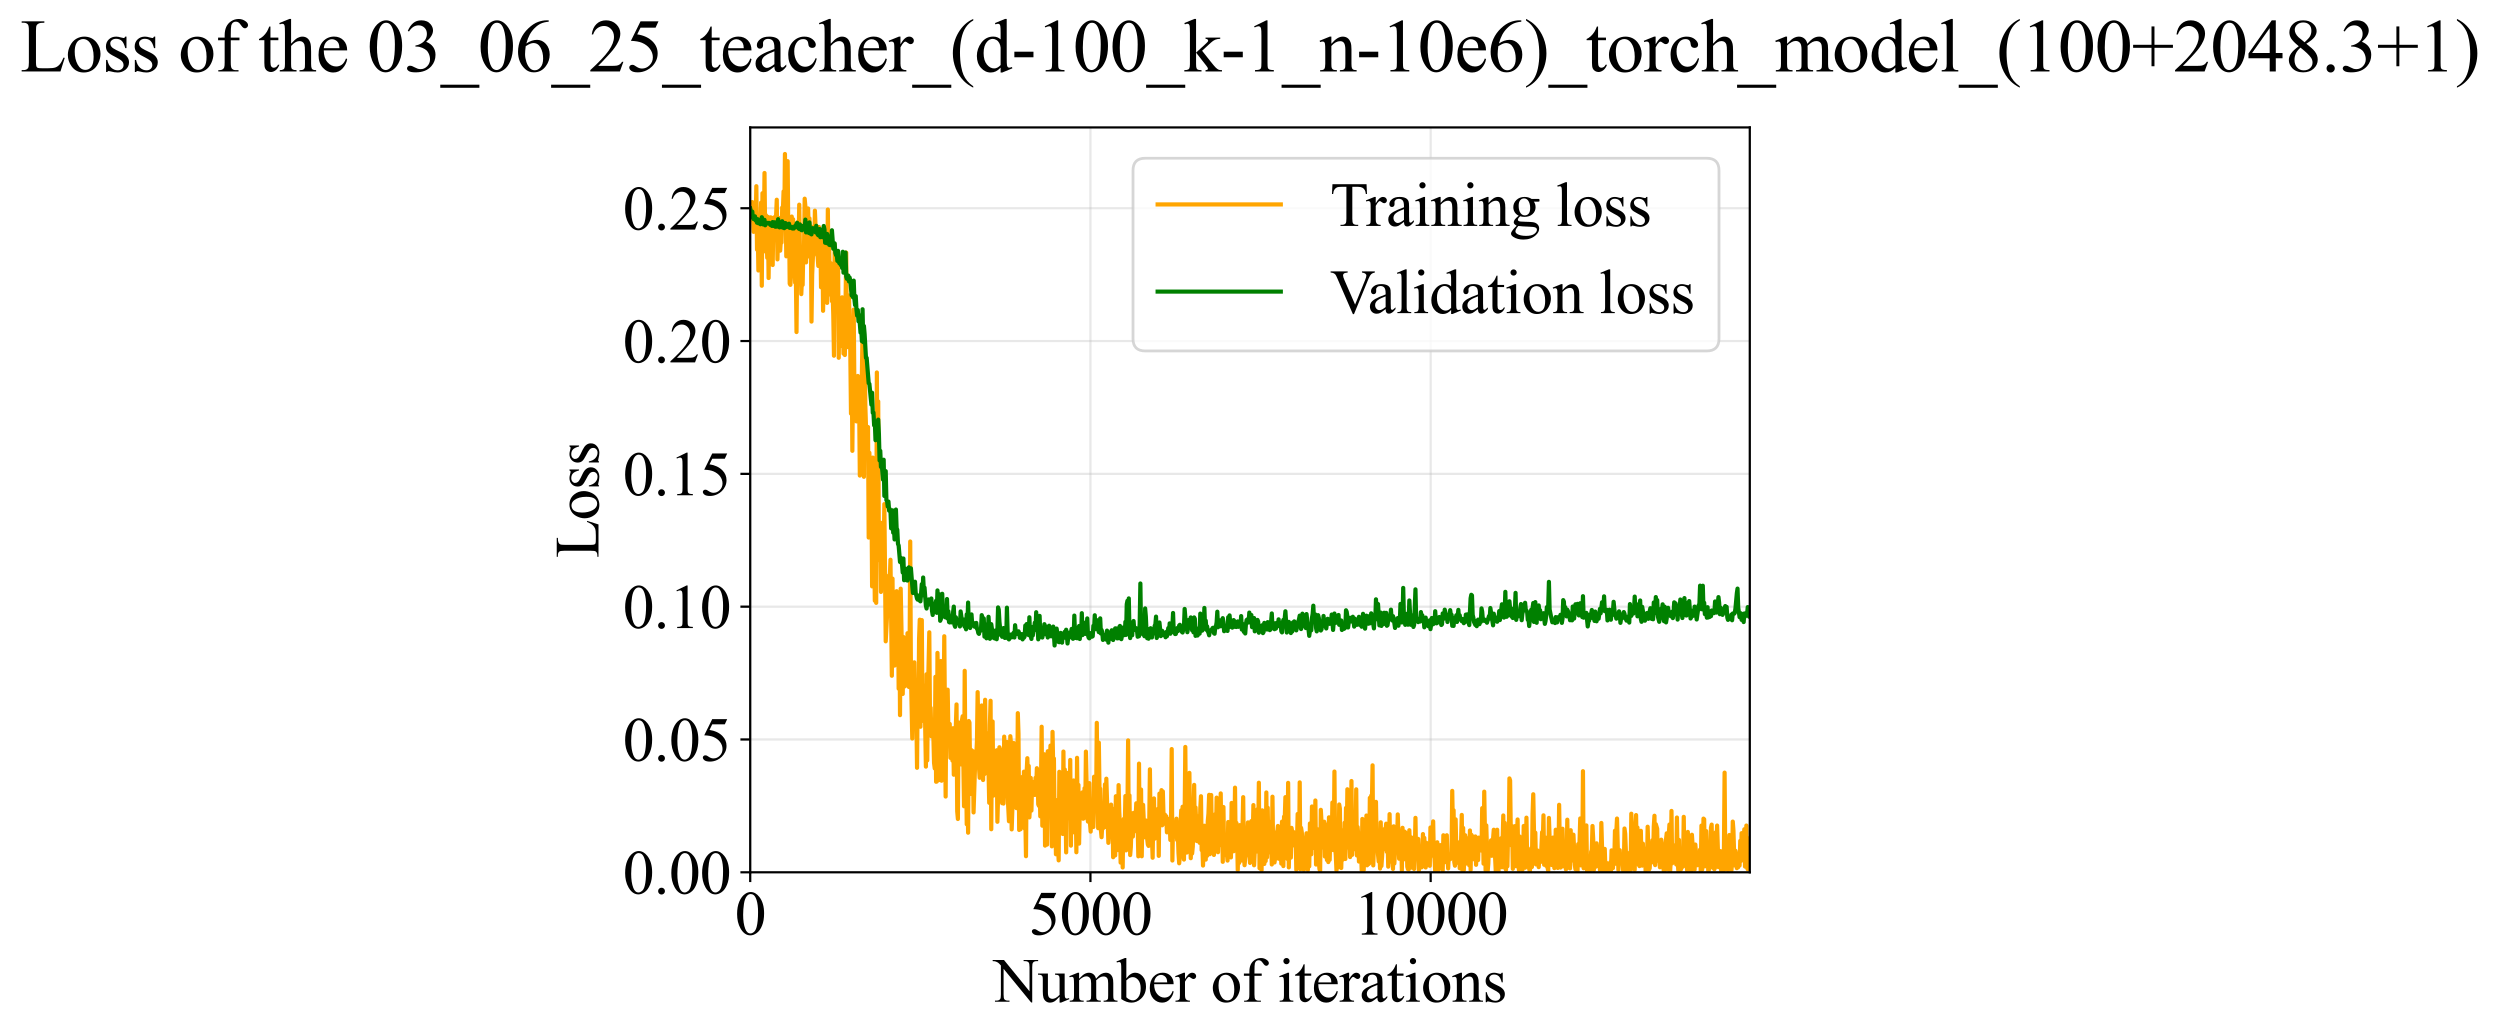 <?xml version="1.0" encoding="utf-8" standalone="no"?>
<!DOCTYPE svg PUBLIC "-//W3C//DTD SVG 1.1//EN"
  "http://www.w3.org/Graphics/SVG/1.1/DTD/svg11.dtd">
<svg xmlns:xlink="http://www.w3.org/1999/xlink" width="893.178pt" height="369.808pt" viewBox="0 0 893.178 369.808" xmlns="http://www.w3.org/2000/svg" version="1.1">
 <defs>
  <style type="text/css">*{stroke-linejoin: round; stroke-linecap: butt}</style>
 </defs>
 <g id="figure_1">
  <g id="patch_1">
   <path d="M 0 369.808 
L 893.178 369.808 
L 893.178 0 
L 0 0 
z
" style="fill: #ffffff"/>
  </g>
  <g id="axes_1">
   <g id="patch_2">
    <path d="M 268.029 311.644 
L 625.149 311.644 
L 625.149 45.532 
L 268.029 45.532 
z
" style="fill: #ffffff"/>
   </g>
   <g id="matplotlib.axis_1">
    <g id="xtick_1">
     <g id="line2d_1">
      <path d="M 268.029 311.644 
L 268.029 45.532 
" clip-path="url(#p937dd7ef89)" style="fill: none; stroke: #b0b0b0; stroke-opacity: 0.3; stroke-width: 0.8; stroke-linecap: square"/>
     </g>
     <g id="line2d_2">
      <defs>
       <path id="m316cc87933" d="M 0 0 
L 0 3.5 
" style="stroke: #000000; stroke-width: 0.8"/>
      </defs>
      <g>
       <use xlink:href="#m316cc87933" x="268.029" y="311.644" style="stroke: #000000; stroke-width: 0.8"/>
      </g>
     </g>
     <g id="text_1">
      <!-- 0 -->
      <g transform="translate(262.529 333.92) scale(0.22 -0.22)">
       <defs>
        <path id="TimesNewRomanPSMT-30" d="M 231 2094 
Q 231 2819 450 3342 
Q 669 3866 1031 4122 
Q 1313 4325 1613 4325 
Q 2100 4325 2488 3828 
Q 2972 3213 2972 2159 
Q 2972 1422 2759 906 
Q 2547 391 2217 158 
Q 1888 -75 1581 -75 
Q 975 -75 572 641 
Q 231 1244 231 2094 
z
M 844 2016 
Q 844 1141 1059 588 
Q 1238 122 1591 122 
Q 1759 122 1940 273 
Q 2122 425 2216 781 
Q 2359 1319 2359 2297 
Q 2359 3022 2209 3506 
Q 2097 3866 1919 4016 
Q 1791 4119 1609 4119 
Q 1397 4119 1231 3928 
Q 1006 3669 925 3112 
Q 844 2556 844 2016 
z
" transform="scale(0.016)"/>
       </defs>
       <use xlink:href="#TimesNewRomanPSMT-30"/>
      </g>
     </g>
    </g>
    <g id="xtick_2">
     <g id="line2d_3">
      <path d="M 389.581 311.644 
L 389.581 45.532 
" clip-path="url(#p937dd7ef89)" style="fill: none; stroke: #b0b0b0; stroke-opacity: 0.3; stroke-width: 0.8; stroke-linecap: square"/>
     </g>
     <g id="line2d_4">
      <g>
       <use xlink:href="#m316cc87933" x="389.581" y="311.644" style="stroke: #000000; stroke-width: 0.8"/>
      </g>
     </g>
     <g id="text_2">
      <!-- 5000 -->
      <g transform="translate(367.581 333.92) scale(0.22 -0.22)">
       <defs>
        <path id="TimesNewRomanPSMT-35" d="M 2778 4238 
L 2534 3706 
L 1259 3706 
L 981 3138 
Q 1809 3016 2294 2522 
Q 2709 2097 2709 1522 
Q 2709 1188 2573 903 
Q 2438 619 2231 419 
Q 2025 219 1772 97 
Q 1413 -75 1034 -75 
Q 653 -75 479 54 
Q 306 184 306 341 
Q 306 428 378 495 
Q 450 563 559 563 
Q 641 563 702 538 
Q 763 513 909 409 
Q 1144 247 1384 247 
Q 1750 247 2026 523 
Q 2303 800 2303 1197 
Q 2303 1581 2056 1914 
Q 1809 2247 1375 2428 
Q 1034 2569 447 2591 
L 1259 4238 
L 2778 4238 
z
" transform="scale(0.016)"/>
       </defs>
       <use xlink:href="#TimesNewRomanPSMT-35"/>
       <use xlink:href="#TimesNewRomanPSMT-30" transform="translate(50 0)"/>
       <use xlink:href="#TimesNewRomanPSMT-30" transform="translate(100 0)"/>
       <use xlink:href="#TimesNewRomanPSMT-30" transform="translate(150 0)"/>
      </g>
     </g>
    </g>
    <g id="xtick_3">
     <g id="line2d_5">
      <path d="M 511.133 311.644 
L 511.133 45.532 
" clip-path="url(#p937dd7ef89)" style="fill: none; stroke: #b0b0b0; stroke-opacity: 0.3; stroke-width: 0.8; stroke-linecap: square"/>
     </g>
     <g id="line2d_6">
      <g>
       <use xlink:href="#m316cc87933" x="511.133" y="311.644" style="stroke: #000000; stroke-width: 0.8"/>
      </g>
     </g>
     <g id="text_3">
      <!-- 10000 -->
      <g transform="translate(483.633 333.92) scale(0.22 -0.22)">
       <defs>
        <path id="TimesNewRomanPSMT-31" d="M 750 3822 
L 1781 4325 
L 1884 4325 
L 1884 747 
Q 1884 391 1914 303 
Q 1944 216 2037 169 
Q 2131 122 2419 116 
L 2419 0 
L 825 0 
L 825 116 
Q 1125 122 1212 167 
Q 1300 213 1334 289 
Q 1369 366 1369 747 
L 1369 3034 
Q 1369 3497 1338 3628 
Q 1316 3728 1258 3775 
Q 1200 3822 1119 3822 
Q 1003 3822 797 3725 
L 750 3822 
z
" transform="scale(0.016)"/>
       </defs>
       <use xlink:href="#TimesNewRomanPSMT-31"/>
       <use xlink:href="#TimesNewRomanPSMT-30" transform="translate(50 0)"/>
       <use xlink:href="#TimesNewRomanPSMT-30" transform="translate(100 0)"/>
       <use xlink:href="#TimesNewRomanPSMT-30" transform="translate(150 0)"/>
       <use xlink:href="#TimesNewRomanPSMT-30" transform="translate(200 0)"/>
      </g>
     </g>
    </g>
    <g id="text_4">
     <!-- Number of iterations -->
     <g transform="translate(354.947 357.902) scale(0.22 -0.22)">
      <defs>
       <path id="TimesNewRomanPSMT-4e" d="M -84 4238 
L 1066 4238 
L 3656 1059 
L 3656 3503 
Q 3656 3894 3569 3991 
Q 3453 4122 3203 4122 
L 3056 4122 
L 3056 4238 
L 4531 4238 
L 4531 4122 
L 4381 4122 
Q 4113 4122 4000 3959 
Q 3931 3859 3931 3503 
L 3931 -69 
L 3819 -69 
L 1025 3344 
L 1025 734 
Q 1025 344 1109 247 
Q 1228 116 1475 116 
L 1625 116 
L 1625 0 
L 150 0 
L 150 116 
L 297 116 
Q 569 116 681 278 
Q 750 378 750 734 
L 750 3681 
Q 566 3897 470 3965 
Q 375 4034 191 4094 
Q 100 4122 -84 4122 
L -84 4238 
z
" transform="scale(0.016)"/>
       <path id="TimesNewRomanPSMT-75" d="M 2709 2863 
L 2709 1128 
Q 2709 631 2732 520 
Q 2756 409 2807 365 
Q 2859 322 2928 322 
Q 3025 322 3147 375 
L 3191 266 
L 2334 -88 
L 2194 -88 
L 2194 519 
Q 1825 119 1631 15 
Q 1438 -88 1222 -88 
Q 981 -88 804 51 
Q 628 191 559 409 
Q 491 628 491 1028 
L 491 2306 
Q 491 2509 447 2587 
Q 403 2666 317 2708 
Q 231 2750 6 2747 
L 6 2863 
L 1009 2863 
L 1009 947 
Q 1009 547 1148 422 
Q 1288 297 1484 297 
Q 1619 297 1789 381 
Q 1959 466 2194 703 
L 2194 2325 
Q 2194 2569 2105 2655 
Q 2016 2741 1734 2747 
L 1734 2863 
L 2709 2863 
z
" transform="scale(0.016)"/>
       <path id="TimesNewRomanPSMT-6d" d="M 1050 2338 
Q 1363 2650 1419 2697 
Q 1559 2816 1721 2881 
Q 1884 2947 2044 2947 
Q 2313 2947 2506 2790 
Q 2700 2634 2766 2338 
Q 3088 2713 3309 2830 
Q 3531 2947 3766 2947 
Q 3994 2947 4170 2830 
Q 4347 2713 4450 2447 
Q 4519 2266 4519 1878 
L 4519 647 
Q 4519 378 4559 278 
Q 4591 209 4675 161 
Q 4759 113 4950 113 
L 4950 0 
L 3538 0 
L 3538 113 
L 3597 113 
Q 3781 113 3884 184 
Q 3956 234 3988 344 
Q 4000 397 4000 647 
L 4000 1878 
Q 4000 2228 3916 2372 
Q 3794 2572 3525 2572 
Q 3359 2572 3192 2489 
Q 3025 2406 2788 2181 
L 2781 2147 
L 2788 2013 
L 2788 647 
Q 2788 353 2820 281 
Q 2853 209 2943 161 
Q 3034 113 3253 113 
L 3253 0 
L 1806 0 
L 1806 113 
Q 2044 113 2133 169 
Q 2222 225 2256 338 
Q 2272 391 2272 647 
L 2272 1878 
Q 2272 2228 2169 2381 
Q 2031 2581 1784 2581 
Q 1616 2581 1450 2491 
Q 1191 2353 1050 2181 
L 1050 647 
Q 1050 366 1089 281 
Q 1128 197 1204 155 
Q 1281 113 1516 113 
L 1516 0 
L 100 0 
L 100 113 
Q 297 113 375 155 
Q 453 197 493 289 
Q 534 381 534 647 
L 534 1741 
Q 534 2213 506 2350 
Q 484 2453 437 2492 
Q 391 2531 309 2531 
Q 222 2531 100 2484 
L 53 2597 
L 916 2947 
L 1050 2947 
L 1050 2338 
z
" transform="scale(0.016)"/>
       <path id="TimesNewRomanPSMT-62" d="M 984 2369 
Q 1400 2947 1881 2947 
Q 2322 2947 2650 2570 
Q 2978 2194 2978 1541 
Q 2978 778 2472 313 
Q 2038 -88 1503 -88 
Q 1253 -88 995 3 
Q 738 94 469 275 
L 469 3241 
Q 469 3728 445 3840 
Q 422 3953 372 3993 
Q 322 4034 247 4034 
Q 159 4034 28 3984 
L -16 4094 
L 844 4444 
L 984 4444 
L 984 2369 
z
M 984 2169 
L 984 456 
Q 1144 300 1314 220 
Q 1484 141 1663 141 
Q 1947 141 2192 453 
Q 2438 766 2438 1363 
Q 2438 1913 2192 2208 
Q 1947 2503 1634 2503 
Q 1469 2503 1303 2419 
Q 1178 2356 984 2169 
z
" transform="scale(0.016)"/>
       <path id="TimesNewRomanPSMT-65" d="M 681 1784 
Q 678 1147 991 784 
Q 1303 422 1725 422 
Q 2006 422 2214 576 
Q 2422 731 2563 1106 
L 2659 1044 
Q 2594 616 2278 264 
Q 1963 -88 1488 -88 
Q 972 -88 605 314 
Q 238 716 238 1394 
Q 238 2128 614 2539 
Q 991 2950 1559 2950 
Q 2041 2950 2350 2633 
Q 2659 2316 2659 1784 
L 681 1784 
z
M 681 1966 
L 2006 1966 
Q 1991 2241 1941 2353 
Q 1863 2528 1708 2628 
Q 1553 2728 1384 2728 
Q 1125 2728 920 2526 
Q 716 2325 681 1966 
z
" transform="scale(0.016)"/>
       <path id="TimesNewRomanPSMT-72" d="M 1038 2947 
L 1038 2303 
Q 1397 2947 1775 2947 
Q 1947 2947 2059 2842 
Q 2172 2738 2172 2600 
Q 2172 2478 2090 2393 
Q 2009 2309 1897 2309 
Q 1788 2309 1652 2417 
Q 1516 2525 1450 2525 
Q 1394 2525 1328 2463 
Q 1188 2334 1038 2041 
L 1038 669 
Q 1038 431 1097 309 
Q 1138 225 1241 169 
Q 1344 113 1538 113 
L 1538 0 
L 72 0 
L 72 113 
Q 291 113 397 181 
Q 475 231 506 341 
Q 522 394 522 644 
L 522 1753 
Q 522 2253 501 2348 
Q 481 2444 426 2487 
Q 372 2531 291 2531 
Q 194 2531 72 2484 
L 41 2597 
L 906 2947 
L 1038 2947 
z
" transform="scale(0.016)"/>
       <path id="TimesNewRomanPSMT-20" transform="scale(0.016)"/>
       <path id="TimesNewRomanPSMT-6f" d="M 1600 2947 
Q 2250 2947 2644 2453 
Q 2978 2031 2978 1484 
Q 2978 1100 2793 706 
Q 2609 313 2286 112 
Q 1963 -88 1566 -88 
Q 919 -88 538 428 
Q 216 863 216 1403 
Q 216 1797 411 2186 
Q 606 2575 925 2761 
Q 1244 2947 1600 2947 
z
M 1503 2744 
Q 1338 2744 1170 2645 
Q 1003 2547 900 2300 
Q 797 2053 797 1666 
Q 797 1041 1045 587 
Q 1294 134 1700 134 
Q 2003 134 2200 384 
Q 2397 634 2397 1244 
Q 2397 2006 2069 2444 
Q 1847 2744 1503 2744 
z
" transform="scale(0.016)"/>
       <path id="TimesNewRomanPSMT-66" d="M 1319 2638 
L 1319 756 
Q 1319 356 1406 250 
Q 1522 113 1716 113 
L 1975 113 
L 1975 0 
L 266 0 
L 266 113 
L 394 113 
Q 519 113 622 175 
Q 725 238 764 344 
Q 803 450 803 756 
L 803 2638 
L 247 2638 
L 247 2863 
L 803 2863 
L 803 3050 
Q 803 3478 940 3775 
Q 1078 4072 1361 4255 
Q 1644 4438 1997 4438 
Q 2325 4438 2600 4225 
Q 2781 4084 2781 3909 
Q 2781 3816 2700 3733 
Q 2619 3650 2525 3650 
Q 2453 3650 2373 3701 
Q 2294 3753 2178 3923 
Q 2063 4094 1966 4153 
Q 1869 4213 1750 4213 
Q 1606 4213 1506 4136 
Q 1406 4059 1362 3898 
Q 1319 3738 1319 3069 
L 1319 2863 
L 2056 2863 
L 2056 2638 
L 1319 2638 
z
" transform="scale(0.016)"/>
       <path id="TimesNewRomanPSMT-69" d="M 928 4444 
Q 1059 4444 1151 4351 
Q 1244 4259 1244 4128 
Q 1244 3997 1151 3903 
Q 1059 3809 928 3809 
Q 797 3809 703 3903 
Q 609 3997 609 4128 
Q 609 4259 701 4351 
Q 794 4444 928 4444 
z
M 1188 2947 
L 1188 647 
Q 1188 378 1227 289 
Q 1266 200 1342 156 
Q 1419 113 1622 113 
L 1622 0 
L 231 0 
L 231 113 
Q 441 113 512 153 
Q 584 194 626 287 
Q 669 381 669 647 
L 669 1750 
Q 669 2216 641 2353 
Q 619 2453 572 2492 
Q 525 2531 444 2531 
Q 356 2531 231 2484 
L 188 2597 
L 1050 2947 
L 1188 2947 
z
" transform="scale(0.016)"/>
       <path id="TimesNewRomanPSMT-74" d="M 1031 3803 
L 1031 2863 
L 1700 2863 
L 1700 2644 
L 1031 2644 
L 1031 788 
Q 1031 509 1111 412 
Q 1191 316 1316 316 
Q 1419 316 1516 380 
Q 1613 444 1666 569 
L 1788 569 
Q 1678 263 1478 108 
Q 1278 -47 1066 -47 
Q 922 -47 784 33 
Q 647 113 581 261 
Q 516 409 516 719 
L 516 2644 
L 63 2644 
L 63 2747 
Q 234 2816 414 2980 
Q 594 3144 734 3369 
Q 806 3488 934 3803 
L 1031 3803 
z
" transform="scale(0.016)"/>
       <path id="TimesNewRomanPSMT-61" d="M 1822 413 
Q 1381 72 1269 19 
Q 1100 -59 909 -59 
Q 613 -59 420 144 
Q 228 347 228 678 
Q 228 888 322 1041 
Q 450 1253 767 1440 
Q 1084 1628 1822 1897 
L 1822 2009 
Q 1822 2438 1686 2597 
Q 1550 2756 1291 2756 
Q 1094 2756 978 2650 
Q 859 2544 859 2406 
L 866 2225 
Q 866 2081 792 2003 
Q 719 1925 600 1925 
Q 484 1925 411 2006 
Q 338 2088 338 2228 
Q 338 2497 613 2722 
Q 888 2947 1384 2947 
Q 1766 2947 2009 2819 
Q 2194 2722 2281 2516 
Q 2338 2381 2338 1966 
L 2338 994 
Q 2338 584 2353 492 
Q 2369 400 2405 369 
Q 2441 338 2488 338 
Q 2538 338 2575 359 
Q 2641 400 2828 588 
L 2828 413 
Q 2478 -56 2159 -56 
Q 2006 -56 1915 50 
Q 1825 156 1822 413 
z
M 1822 616 
L 1822 1706 
Q 1350 1519 1213 1441 
Q 966 1303 859 1153 
Q 753 1003 753 825 
Q 753 600 887 451 
Q 1022 303 1197 303 
Q 1434 303 1822 616 
z
" transform="scale(0.016)"/>
       <path id="TimesNewRomanPSMT-6e" d="M 1034 2341 
Q 1538 2947 1994 2947 
Q 2228 2947 2397 2830 
Q 2566 2713 2666 2444 
Q 2734 2256 2734 1869 
L 2734 647 
Q 2734 375 2778 278 
Q 2813 200 2889 156 
Q 2966 113 3172 113 
L 3172 0 
L 1756 0 
L 1756 113 
L 1816 113 
Q 2016 113 2095 173 
Q 2175 234 2206 353 
Q 2219 400 2219 647 
L 2219 1819 
Q 2219 2209 2117 2386 
Q 2016 2563 1775 2563 
Q 1403 2563 1034 2156 
L 1034 647 
Q 1034 356 1069 288 
Q 1113 197 1189 155 
Q 1266 113 1500 113 
L 1500 0 
L 84 0 
L 84 113 
L 147 113 
Q 366 113 442 223 
Q 519 334 519 647 
L 519 1709 
Q 519 2225 495 2337 
Q 472 2450 423 2490 
Q 375 2531 294 2531 
Q 206 2531 84 2484 
L 38 2597 
L 900 2947 
L 1034 2947 
L 1034 2341 
z
" transform="scale(0.016)"/>
       <path id="TimesNewRomanPSMT-73" d="M 2050 2947 
L 2050 1972 
L 1947 1972 
Q 1828 2431 1642 2597 
Q 1456 2763 1169 2763 
Q 950 2763 815 2647 
Q 681 2531 681 2391 
Q 681 2216 781 2091 
Q 878 1963 1175 1819 
L 1631 1597 
Q 2266 1288 2266 781 
Q 2266 391 1970 151 
Q 1675 -88 1309 -88 
Q 1047 -88 709 6 
Q 606 38 541 38 
Q 469 38 428 -44 
L 325 -44 
L 325 978 
L 428 978 
Q 516 541 762 319 
Q 1009 97 1316 97 
Q 1531 97 1667 223 
Q 1803 350 1803 528 
Q 1803 744 1651 891 
Q 1500 1038 1047 1263 
Q 594 1488 453 1669 
Q 313 1847 313 2119 
Q 313 2472 555 2709 
Q 797 2947 1181 2947 
Q 1350 2947 1591 2875 
Q 1750 2828 1803 2828 
Q 1853 2828 1881 2850 
Q 1909 2872 1947 2947 
L 2050 2947 
z
" transform="scale(0.016)"/>
      </defs>
      <use xlink:href="#TimesNewRomanPSMT-4e"/>
      <use xlink:href="#TimesNewRomanPSMT-75" transform="translate(72.217 0)"/>
      <use xlink:href="#TimesNewRomanPSMT-6d" transform="translate(122.217 0)"/>
      <use xlink:href="#TimesNewRomanPSMT-62" transform="translate(200 0)"/>
      <use xlink:href="#TimesNewRomanPSMT-65" transform="translate(250 0)"/>
      <use xlink:href="#TimesNewRomanPSMT-72" transform="translate(294.385 0)"/>
      <use xlink:href="#TimesNewRomanPSMT-20" transform="translate(327.686 0)"/>
      <use xlink:href="#TimesNewRomanPSMT-6f" transform="translate(352.686 0)"/>
      <use xlink:href="#TimesNewRomanPSMT-66" transform="translate(402.686 0)"/>
      <use xlink:href="#TimesNewRomanPSMT-20" transform="translate(435.986 0)"/>
      <use xlink:href="#TimesNewRomanPSMT-69" transform="translate(460.986 0)"/>
      <use xlink:href="#TimesNewRomanPSMT-74" transform="translate(488.77 0)"/>
      <use xlink:href="#TimesNewRomanPSMT-65" transform="translate(516.553 0)"/>
      <use xlink:href="#TimesNewRomanPSMT-72" transform="translate(560.938 0)"/>
      <use xlink:href="#TimesNewRomanPSMT-61" transform="translate(594.238 0)"/>
      <use xlink:href="#TimesNewRomanPSMT-74" transform="translate(638.623 0)"/>
      <use xlink:href="#TimesNewRomanPSMT-69" transform="translate(666.406 0)"/>
      <use xlink:href="#TimesNewRomanPSMT-6f" transform="translate(694.189 0)"/>
      <use xlink:href="#TimesNewRomanPSMT-6e" transform="translate(744.189 0)"/>
      <use xlink:href="#TimesNewRomanPSMT-73" transform="translate(794.189 0)"/>
     </g>
    </g>
   </g>
   <g id="matplotlib.axis_2">
    <g id="ytick_1">
     <g id="line2d_7">
      <path d="M 268.029 311.644 
L 625.149 311.644 
" clip-path="url(#p937dd7ef89)" style="fill: none; stroke: #b0b0b0; stroke-opacity: 0.3; stroke-width: 0.8; stroke-linecap: square"/>
     </g>
     <g id="line2d_8">
      <defs>
       <path id="m012a73ccd0" d="M 0 0 
L -3.5 0 
" style="stroke: #000000; stroke-width: 0.8"/>
      </defs>
      <g>
       <use xlink:href="#m012a73ccd0" x="268.029" y="311.644" style="stroke: #000000; stroke-width: 0.8"/>
      </g>
     </g>
     <g id="text_5">
      <!-- 0.00 -->
      <g transform="translate(222.529 319.282) scale(0.22 -0.22)">
       <defs>
        <path id="TimesNewRomanPSMT-2e" d="M 800 606 
Q 947 606 1047 504 
Q 1147 403 1147 259 
Q 1147 116 1045 14 
Q 944 -88 800 -88 
Q 656 -88 554 14 
Q 453 116 453 259 
Q 453 406 554 506 
Q 656 606 800 606 
z
" transform="scale(0.016)"/>
       </defs>
       <use xlink:href="#TimesNewRomanPSMT-30"/>
       <use xlink:href="#TimesNewRomanPSMT-2e" transform="translate(50 0)"/>
       <use xlink:href="#TimesNewRomanPSMT-30" transform="translate(75 0)"/>
       <use xlink:href="#TimesNewRomanPSMT-30" transform="translate(125 0)"/>
      </g>
     </g>
    </g>
    <g id="ytick_2">
     <g id="line2d_9">
      <path d="M 268.029 264.194 
L 625.149 264.194 
" clip-path="url(#p937dd7ef89)" style="fill: none; stroke: #b0b0b0; stroke-opacity: 0.3; stroke-width: 0.8; stroke-linecap: square"/>
     </g>
     <g id="line2d_10">
      <g>
       <use xlink:href="#m012a73ccd0" x="268.029" y="264.194" style="stroke: #000000; stroke-width: 0.8"/>
      </g>
     </g>
     <g id="text_6">
      <!-- 0.05 -->
      <g transform="translate(222.529 271.832) scale(0.22 -0.22)">
       <use xlink:href="#TimesNewRomanPSMT-30"/>
       <use xlink:href="#TimesNewRomanPSMT-2e" transform="translate(50 0)"/>
       <use xlink:href="#TimesNewRomanPSMT-30" transform="translate(75 0)"/>
       <use xlink:href="#TimesNewRomanPSMT-35" transform="translate(125 0)"/>
      </g>
     </g>
    </g>
    <g id="ytick_3">
     <g id="line2d_11">
      <path d="M 268.029 216.744 
L 625.149 216.744 
" clip-path="url(#p937dd7ef89)" style="fill: none; stroke: #b0b0b0; stroke-opacity: 0.3; stroke-width: 0.8; stroke-linecap: square"/>
     </g>
     <g id="line2d_12">
      <g>
       <use xlink:href="#m012a73ccd0" x="268.029" y="216.744" style="stroke: #000000; stroke-width: 0.8"/>
      </g>
     </g>
     <g id="text_7">
      <!-- 0.10 -->
      <g transform="translate(222.529 224.382) scale(0.22 -0.22)">
       <use xlink:href="#TimesNewRomanPSMT-30"/>
       <use xlink:href="#TimesNewRomanPSMT-2e" transform="translate(50 0)"/>
       <use xlink:href="#TimesNewRomanPSMT-31" transform="translate(75 0)"/>
       <use xlink:href="#TimesNewRomanPSMT-30" transform="translate(125 0)"/>
      </g>
     </g>
    </g>
    <g id="ytick_4">
     <g id="line2d_13">
      <path d="M 268.029 169.295 
L 625.149 169.295 
" clip-path="url(#p937dd7ef89)" style="fill: none; stroke: #b0b0b0; stroke-opacity: 0.3; stroke-width: 0.8; stroke-linecap: square"/>
     </g>
     <g id="line2d_14">
      <g>
       <use xlink:href="#m012a73ccd0" x="268.029" y="169.295" style="stroke: #000000; stroke-width: 0.8"/>
      </g>
     </g>
     <g id="text_8">
      <!-- 0.15 -->
      <g transform="translate(222.529 176.933) scale(0.22 -0.22)">
       <use xlink:href="#TimesNewRomanPSMT-30"/>
       <use xlink:href="#TimesNewRomanPSMT-2e" transform="translate(50 0)"/>
       <use xlink:href="#TimesNewRomanPSMT-31" transform="translate(75 0)"/>
       <use xlink:href="#TimesNewRomanPSMT-35" transform="translate(125 0)"/>
      </g>
     </g>
    </g>
    <g id="ytick_5">
     <g id="line2d_15">
      <path d="M 268.029 121.845 
L 625.149 121.845 
" clip-path="url(#p937dd7ef89)" style="fill: none; stroke: #b0b0b0; stroke-opacity: 0.3; stroke-width: 0.8; stroke-linecap: square"/>
     </g>
     <g id="line2d_16">
      <g>
       <use xlink:href="#m012a73ccd0" x="268.029" y="121.845" style="stroke: #000000; stroke-width: 0.8"/>
      </g>
     </g>
     <g id="text_9">
      <!-- 0.20 -->
      <g transform="translate(222.529 129.483) scale(0.22 -0.22)">
       <defs>
        <path id="TimesNewRomanPSMT-32" d="M 2934 816 
L 2638 0 
L 138 0 
L 138 116 
Q 1241 1122 1691 1759 
Q 2141 2397 2141 2925 
Q 2141 3328 1894 3587 
Q 1647 3847 1303 3847 
Q 991 3847 742 3664 
Q 494 3481 375 3128 
L 259 3128 
Q 338 3706 661 4015 
Q 984 4325 1469 4325 
Q 1984 4325 2329 3994 
Q 2675 3663 2675 3213 
Q 2675 2891 2525 2569 
Q 2294 2063 1775 1497 
Q 997 647 803 472 
L 1909 472 
Q 2247 472 2383 497 
Q 2519 522 2628 598 
Q 2738 675 2819 816 
L 2934 816 
z
" transform="scale(0.016)"/>
       </defs>
       <use xlink:href="#TimesNewRomanPSMT-30"/>
       <use xlink:href="#TimesNewRomanPSMT-2e" transform="translate(50 0)"/>
       <use xlink:href="#TimesNewRomanPSMT-32" transform="translate(75 0)"/>
       <use xlink:href="#TimesNewRomanPSMT-30" transform="translate(125 0)"/>
      </g>
     </g>
    </g>
    <g id="ytick_6">
     <g id="line2d_17">
      <path d="M 268.029 74.395 
L 625.149 74.395 
" clip-path="url(#p937dd7ef89)" style="fill: none; stroke: #b0b0b0; stroke-opacity: 0.3; stroke-width: 0.8; stroke-linecap: square"/>
     </g>
     <g id="line2d_18">
      <g>
       <use xlink:href="#m012a73ccd0" x="268.029" y="74.395" style="stroke: #000000; stroke-width: 0.8"/>
      </g>
     </g>
     <g id="text_10">
      <!-- 0.25 -->
      <g transform="translate(222.529 82.033) scale(0.22 -0.22)">
       <use xlink:href="#TimesNewRomanPSMT-30"/>
       <use xlink:href="#TimesNewRomanPSMT-2e" transform="translate(50 0)"/>
       <use xlink:href="#TimesNewRomanPSMT-32" transform="translate(75 0)"/>
       <use xlink:href="#TimesNewRomanPSMT-35" transform="translate(125 0)"/>
      </g>
     </g>
    </g>
    <g id="text_11">
     <!-- Loss -->
     <g transform="translate(213.823 199.369) rotate(-90) scale(0.22 -0.22)">
      <defs>
       <path id="TimesNewRomanPSMT-4c" d="M 3669 1172 
L 3772 1150 
L 3409 0 
L 128 0 
L 128 116 
L 288 116 
Q 556 116 672 291 
Q 738 391 738 753 
L 738 3488 
Q 738 3884 650 3984 
Q 528 4122 288 4122 
L 128 4122 
L 128 4238 
L 2047 4238 
L 2047 4122 
Q 1709 4125 1573 4059 
Q 1438 3994 1388 3894 
Q 1338 3794 1338 3416 
L 1338 753 
Q 1338 494 1388 397 
Q 1425 331 1503 300 
Q 1581 269 1991 269 
L 2300 269 
Q 2788 269 2984 341 
Q 3181 413 3343 595 
Q 3506 778 3669 1172 
z
" transform="scale(0.016)"/>
      </defs>
      <use xlink:href="#TimesNewRomanPSMT-4c"/>
      <use xlink:href="#TimesNewRomanPSMT-6f" transform="translate(61.084 0)"/>
      <use xlink:href="#TimesNewRomanPSMT-73" transform="translate(111.084 0)"/>
      <use xlink:href="#TimesNewRomanPSMT-73" transform="translate(150 0)"/>
     </g>
    </g>
   </g>
   <g id="line2d_19">
    <path d="M 268.029 74.253 
L 268.272 78.56 
L 268.759 72.189 
L 269.002 75.873 
L 269.245 82.828 
L 269.488 80.281 
L 269.732 80.243 
L 269.975 79.626 
L 270.218 66.524 
L 270.462 89.196 
L 270.705 80.762 
L 270.948 96.633 
L 271.191 77.923 
L 271.435 86.302 
L 271.678 82.786 
L 271.921 72.378 
L 272.164 102.083 
L 272.408 69.037 
L 272.651 89.973 
L 272.894 84.304 
L 273.137 61.809 
L 273.381 84.969 
L 273.624 76.878 
L 274.111 92.101 
L 274.354 77.488 
L 274.597 99.323 
L 274.84 81.069 
L 275.084 88.085 
L 275.327 77.642 
L 275.813 85.934 
L 276.057 94.674 
L 276.3 78.583 
L 276.543 77.675 
L 276.787 85.636 
L 277.03 82.983 
L 277.516 71.357 
L 277.76 92.668 
L 278.003 83.138 
L 278.246 86.413 
L 278.489 77.898 
L 278.733 89.561 
L 278.976 85.733 
L 279.219 86.656 
L 279.462 74.135 
L 279.706 75.018 
L 279.949 68.385 
L 280.192 80.752 
L 280.436 55.021 
L 280.922 91.576 
L 281.165 68.521 
L 281.409 57.582 
L 281.652 86.805 
L 281.895 77.509 
L 282.138 101.37 
L 282.382 101.764 
L 282.625 98.317 
L 282.868 77.373 
L 283.112 85.603 
L 283.355 78.338 
L 283.598 96.237 
L 283.841 79.899 
L 284.085 100.995 
L 284.328 96.976 
L 284.571 118.623 
L 284.814 91.346 
L 285.058 79.293 
L 285.301 87.578 
L 285.544 73.129 
L 285.788 89.457 
L 286.031 90.366 
L 286.274 105.079 
L 286.517 99.684 
L 286.761 101.79 
L 287.004 88.627 
L 287.247 88.699 
L 287.49 70.99 
L 287.734 73.724 
L 287.977 93.74 
L 288.22 81.758 
L 288.463 85.548 
L 288.707 74.487 
L 288.95 82.849 
L 289.193 78.016 
L 289.437 91.863 
L 289.68 80.87 
L 289.923 114.885 
L 290.166 97.967 
L 290.41 92.318 
L 290.653 81.744 
L 290.896 90.418 
L 291.139 75.266 
L 291.383 81.284 
L 291.626 82.236 
L 291.869 90.981 
L 292.113 91.604 
L 292.356 95.011 
L 292.599 81.084 
L 292.842 89.149 
L 293.086 84.331 
L 293.329 102.622 
L 293.815 84.236 
L 294.059 111.041 
L 294.302 96.84 
L 294.545 93.809 
L 294.788 82.47 
L 295.032 92.354 
L 295.275 94.924 
L 295.518 108.21 
L 295.762 74.858 
L 296.005 97.015 
L 296.248 87.964 
L 296.491 105.207 
L 296.735 93.964 
L 297.221 107.6 
L 297.464 103.977 
L 297.708 112.455 
L 297.951 127.088 
L 298.194 87.37 
L 298.438 101.041 
L 298.681 99.081 
L 298.924 109.153 
L 299.167 107.431 
L 299.411 92.693 
L 299.654 127.819 
L 299.897 106.481 
L 300.384 123.623 
L 300.627 112.114 
L 300.87 106.228 
L 301.113 107.817 
L 301.357 126.347 
L 301.6 122.483 
L 301.843 126.838 
L 302.33 90.247 
L 302.573 119.01 
L 302.816 124.002 
L 303.303 105.571 
L 303.789 125.643 
L 304.033 147.768 
L 304.276 125.654 
L 304.519 161.066 
L 305.006 110.597 
L 305.249 139.315 
L 305.492 137.287 
L 305.736 149.417 
L 305.979 150.544 
L 306.222 137.911 
L 306.465 134.321 
L 306.709 143.591 
L 306.952 144.184 
L 307.195 169.904 
L 307.439 162.119 
L 307.682 165.185 
L 307.925 134.145 
L 308.168 117.576 
L 308.412 135.506 
L 308.655 170.352 
L 308.898 122.878 
L 309.141 144.309 
L 309.628 159.97 
L 309.871 162.893 
L 310.114 152.568 
L 310.358 192.053 
L 310.601 161.761 
L 311.088 177.209 
L 311.331 173.162 
L 311.574 209.486 
L 311.817 163.491 
L 312.061 183.175 
L 312.304 193.014 
L 312.547 214.622 
L 312.79 200.939 
L 313.034 215.38 
L 313.277 133.071 
L 313.52 189.593 
L 313.764 143.433 
L 314.007 200.103 
L 314.493 186.702 
L 314.737 211.481 
L 314.98 201.147 
L 315.223 204.372 
L 315.466 186.705 
L 315.71 197.595 
L 315.953 180.107 
L 316.439 229.123 
L 316.926 219.608 
L 317.169 210.394 
L 317.413 219.976 
L 317.656 205.537 
L 317.899 206.653 
L 318.142 199.986 
L 318.629 241.427 
L 318.872 206.726 
L 319.115 235.994 
L 319.359 214.249 
L 319.602 237.788 
L 319.845 213.113 
L 320.089 232.133 
L 320.332 211.213 
L 320.575 218.569 
L 320.818 213.312 
L 321.062 246.038 
L 321.305 214.29 
L 321.548 255.498 
L 321.791 210.323 
L 322.521 247.927 
L 322.765 227.589 
L 323.008 234.186 
L 323.251 245.219 
L 323.738 233.868 
L 323.981 244.375 
L 324.224 226.234 
L 324.711 245.432 
L 324.954 237.274 
L 325.197 193.464 
L 325.44 239.894 
L 325.927 263.832 
L 326.17 244.801 
L 326.414 257.724 
L 326.657 236.633 
L 326.9 253.08 
L 327.143 242.915 
L 327.387 254.796 
L 327.63 274.306 
L 327.873 244.559 
L 328.116 258.564 
L 328.36 228.237 
L 328.603 221.393 
L 328.846 259.646 
L 329.09 232.815 
L 329.333 221.543 
L 329.576 257.546 
L 329.819 244.812 
L 330.063 249.299 
L 330.306 245.937 
L 330.792 273.892 
L 331.036 240.898 
L 331.279 271.668 
L 331.522 247.945 
L 332.009 225.902 
L 332.252 256.268 
L 332.495 252.876 
L 332.739 263.04 
L 332.982 261.894 
L 333.225 257.232 
L 333.468 262.98 
L 333.712 272.607 
L 333.955 274.539 
L 334.198 241.817 
L 334.441 279.298 
L 334.685 279.221 
L 334.928 233.265 
L 335.171 244.216 
L 335.415 250.112 
L 335.658 278.67 
L 335.901 271.543 
L 336.144 236.171 
L 336.388 278.925 
L 336.631 259.502 
L 336.874 250.843 
L 337.117 256.211 
L 337.361 227.317 
L 337.847 284.578 
L 338.091 250.591 
L 338.334 262.423 
L 338.577 246.406 
L 338.82 260.891 
L 339.064 264.166 
L 339.307 258.637 
L 339.55 270.75 
L 339.793 262.56 
L 340.037 261.88 
L 340.28 271.741 
L 340.523 260.175 
L 340.766 276.783 
L 341.01 275.119 
L 341.74 251.679 
L 341.983 289.842 
L 342.226 292.596 
L 342.469 258.111 
L 342.713 271.143 
L 343.199 269.208 
L 343.442 273.115 
L 343.686 257.268 
L 343.929 255.888 
L 344.416 288.049 
L 344.659 239.664 
L 344.902 272.041 
L 345.145 273.847 
L 345.389 294.492 
L 345.632 275.183 
L 345.875 297.497 
L 346.118 257.604 
L 346.362 258.151 
L 346.605 276.088 
L 346.848 283.647 
L 347.091 268.021 
L 347.335 269.125 
L 347.578 268.377 
L 347.821 290.256 
L 348.308 274.974 
L 348.794 270.107 
L 349.038 264.771 
L 349.281 247.278 
L 349.767 274.123 
L 350.011 277.885 
L 350.254 267.556 
L 350.497 274.345 
L 350.741 252.039 
L 351.227 278.673 
L 351.47 264.672 
L 351.714 276.556 
L 351.957 250.011 
L 352.2 272.213 
L 352.443 276.224 
L 352.687 261.956 
L 352.93 263.73 
L 353.416 286.814 
L 353.66 258.995 
L 353.903 250.368 
L 354.146 296.257 
L 354.39 263.282 
L 354.633 257.777 
L 354.876 284.279 
L 355.119 270.865 
L 355.606 283.098 
L 355.849 278.772 
L 356.092 268.048 
L 356.336 293.595 
L 357.066 266.972 
L 357.309 285.266 
L 357.552 267.766 
L 357.795 283.133 
L 358.039 286.961 
L 358.282 279.403 
L 358.525 287.088 
L 358.768 263.179 
L 359.012 278.872 
L 359.255 267.327 
L 359.498 281.67 
L 359.742 265.07 
L 359.985 283.744 
L 360.471 293.405 
L 360.958 263.03 
L 361.201 265.745 
L 361.444 296.318 
L 361.688 288.889 
L 361.931 268.842 
L 362.174 265.464 
L 362.417 277.082 
L 362.661 278.711 
L 362.904 268.337 
L 363.147 288.72 
L 363.391 287.121 
L 363.634 254.796 
L 363.877 262.206 
L 364.12 296.516 
L 364.364 287.946 
L 364.607 296.262 
L 364.85 280.699 
L 365.093 277.647 
L 365.337 280.56 
L 365.58 286.487 
L 365.823 275.703 
L 366.067 295.985 
L 366.31 291.57 
L 366.553 305.895 
L 366.796 275.645 
L 367.04 270.891 
L 367.283 278.808 
L 367.526 273.638 
L 367.769 292.022 
L 368.013 287.784 
L 368.256 277.915 
L 368.499 289.597 
L 368.742 279.304 
L 368.986 280.129 
L 369.229 279.419 
L 369.472 280.657 
L 369.716 284.011 
L 369.959 277.889 
L 370.202 281.117 
L 370.445 274.459 
L 370.689 275.713 
L 370.932 287.344 
L 371.175 287.911 
L 371.418 280.667 
L 371.662 291.642 
L 371.905 281.374 
L 372.148 259.642 
L 372.392 295.001 
L 372.635 279.721 
L 372.878 291.443 
L 373.121 269.488 
L 373.365 302.11 
L 373.851 276.909 
L 374.094 301.746 
L 374.338 268.397 
L 374.581 285.195 
L 374.824 270.942 
L 375.068 272.534 
L 375.311 266.388 
L 375.797 302.375 
L 376.041 261.475 
L 376.284 274.284 
L 376.527 270.983 
L 376.77 292.416 
L 377.014 288.197 
L 377.257 305.205 
L 377.5 285.875 
L 377.743 290.96 
L 377.987 301.976 
L 378.23 307.382 
L 378.473 275.744 
L 378.717 291.304 
L 378.96 282.583 
L 379.203 277.927 
L 379.446 296.598 
L 379.69 297.96 
L 379.933 268.515 
L 380.176 294.938 
L 380.419 274.931 
L 380.663 285.835 
L 380.906 304.526 
L 381.149 279.967 
L 381.393 276.148 
L 381.636 277.341 
L 381.879 282.219 
L 382.122 292.42 
L 382.366 271.496 
L 382.609 302.12 
L 382.852 279.764 
L 383.095 283.357 
L 383.339 284.883 
L 383.582 278.848 
L 383.825 297.394 
L 384.068 282.257 
L 384.312 284.364 
L 384.555 304.482 
L 384.798 270.752 
L 385.042 293.974 
L 385.285 280.415 
L 385.528 301.391 
L 385.771 288.801 
L 386.015 286.3 
L 386.258 290.315 
L 386.744 283.089 
L 386.988 292.505 
L 387.231 292.34 
L 387.474 281.606 
L 387.718 290.924 
L 387.961 268.527 
L 388.447 291.388 
L 388.691 293.531 
L 388.934 290.819 
L 389.177 279.784 
L 389.42 294.018 
L 389.664 297.103 
L 389.907 287.224 
L 390.15 294.484 
L 390.393 287.08 
L 390.637 295.451 
L 390.88 277.51 
L 391.123 282.418 
L 391.367 282.782 
L 391.61 286.882 
L 391.853 258.256 
L 392.096 286.139 
L 392.34 295.887 
L 392.583 265.324 
L 392.826 282.666 
L 393.069 281.759 
L 393.313 296.468 
L 393.556 299.104 
L 393.799 294.848 
L 394.043 295.997 
L 394.286 290.224 
L 394.529 292.157 
L 394.772 280.227 
L 395.016 295.429 
L 395.259 278.211 
L 395.989 301.124 
L 396.475 294.289 
L 396.719 298.1 
L 396.962 287.47 
L 397.205 292.85 
L 397.448 288.93 
L 397.692 306.257 
L 398.178 291.755 
L 398.421 305.625 
L 398.665 284.471 
L 398.908 302.049 
L 399.151 296.77 
L 399.394 303.695 
L 399.638 280.5 
L 399.881 290.133 
L 400.124 294.612 
L 400.368 308.182 
L 400.611 297.335 
L 400.854 293.096 
L 401.097 309.92 
L 401.341 293.864 
L 401.584 292.472 
L 401.827 296.812 
L 402.07 284.409 
L 402.314 303.815 
L 402.557 286.971 
L 402.8 289.593 
L 403.044 264.53 
L 403.287 298.771 
L 403.53 284.166 
L 403.773 305.488 
L 404.017 302.565 
L 404.26 294.366 
L 404.503 290.576 
L 404.746 298.876 
L 404.99 290.43 
L 405.233 291.484 
L 405.476 291.472 
L 405.719 292.534 
L 405.963 286.993 
L 406.206 297.182 
L 406.449 295.018 
L 406.693 305.941 
L 406.936 272.821 
L 407.179 302.823 
L 407.422 284.146 
L 407.666 282.074 
L 407.909 305.923 
L 408.152 289.886 
L 408.395 287.554 
L 408.882 299.116 
L 409.125 295.133 
L 409.369 293.135 
L 409.612 294.411 
L 409.855 299.739 
L 410.098 301.724 
L 410.342 302.217 
L 410.585 294.896 
L 410.828 274.858 
L 411.071 296.118 
L 411.315 297.335 
L 411.558 299.308 
L 411.801 306.439 
L 412.045 289.925 
L 412.288 285.257 
L 412.531 299.629 
L 412.774 297.46 
L 413.261 290.117 
L 413.504 296.088 
L 413.747 288.962 
L 413.991 305.776 
L 414.234 283.54 
L 414.477 287.988 
L 414.72 285.736 
L 414.964 282.304 
L 415.207 294.852 
L 415.45 282.758 
L 415.694 291.513 
L 415.937 293.329 
L 416.18 291.05 
L 416.423 294.408 
L 416.667 291.63 
L 416.91 297.371 
L 417.153 295.793 
L 417.396 292.588 
L 417.64 293.2 
L 417.883 293.299 
L 418.126 300.084 
L 418.37 293.865 
L 418.613 267.628 
L 418.856 307.436 
L 419.099 294.391 
L 419.343 299.043 
L 419.586 296.283 
L 419.829 295.382 
L 420.072 295.901 
L 420.316 292.495 
L 420.559 300.13 
L 420.802 297.641 
L 421.045 304.842 
L 421.289 308.426 
L 421.532 305.868 
L 421.775 294.641 
L 422.019 289.51 
L 422.262 303.55 
L 422.505 288.227 
L 422.748 302.875 
L 422.992 307.095 
L 423.235 291.681 
L 423.478 266.871 
L 423.721 294.651 
L 423.965 304.599 
L 424.208 299.213 
L 424.451 299.27 
L 424.695 284.254 
L 424.938 276.13 
L 425.181 298.186 
L 425.424 306.607 
L 425.668 299.757 
L 425.911 304.918 
L 426.154 302.418 
L 426.641 280.419 
L 426.884 300.241 
L 427.127 288.483 
L 427.614 300.48 
L 427.857 292.559 
L 428.1 291.624 
L 428.344 292.073 
L 428.587 301.114 
L 428.83 288.837 
L 429.073 284.477 
L 429.317 303.732 
L 429.56 301.689 
L 429.803 309.234 
L 430.29 295.013 
L 430.533 298.98 
L 430.776 307.112 
L 431.02 297.306 
L 431.263 305.755 
L 431.506 293.379 
L 431.749 290.632 
L 431.993 283.968 
L 432.236 305.173 
L 432.479 299.163 
L 432.722 284.039 
L 432.966 300.753 
L 433.209 295.187 
L 433.452 296.211 
L 433.696 305.448 
L 433.939 301.297 
L 434.182 290.884 
L 434.425 299.231 
L 434.669 284.974 
L 434.912 300.477 
L 435.155 304.468 
L 435.398 295.235 
L 435.642 301.949 
L 435.885 298.807 
L 436.128 283.471 
L 436.371 302.029 
L 436.615 288.592 
L 436.858 307.902 
L 437.101 288.333 
L 437.345 305.395 
L 437.588 301.719 
L 437.831 305.442 
L 438.074 303.284 
L 438.318 304.79 
L 438.561 307.453 
L 438.804 293.677 
L 439.291 305.405 
L 439.534 294.902 
L 439.777 306.33 
L 440.021 286.876 
L 440.264 299.202 
L 440.507 295.526 
L 440.75 304.123 
L 440.994 299.659 
L 441.237 281.41 
L 441.48 303.235 
L 441.723 293.979 
L 441.967 297.58 
L 442.21 310.821 
L 442.453 300.417 
L 442.696 308.32 
L 442.94 294.802 
L 443.183 302.444 
L 443.426 306.388 
L 443.67 307.44 
L 444.156 284.805 
L 444.399 304.668 
L 444.643 309.107 
L 444.886 306.484 
L 445.129 305.225 
L 445.372 296.014 
L 445.616 298.563 
L 445.859 293.824 
L 446.102 301.243 
L 446.346 302.996 
L 446.589 308.29 
L 446.832 295.347 
L 447.075 293.36 
L 447.319 302.101 
L 447.562 299.544 
L 447.805 287.64 
L 448.048 309.141 
L 448.535 298.513 
L 448.778 299.223 
L 449.022 304.226 
L 449.265 289.113 
L 449.508 299.457 
L 449.751 279.647 
L 449.995 310.187 
L 450.238 301.189 
L 450.481 304.211 
L 450.724 310.933 
L 450.968 289.519 
L 451.211 304.51 
L 451.454 295.842 
L 451.697 308.663 
L 451.941 306.201 
L 452.184 307.616 
L 452.427 283.121 
L 452.671 306.287 
L 452.914 288.577 
L 453.157 303.883 
L 453.4 295.208 
L 453.644 304.543 
L 453.887 293.638 
L 454.13 299.595 
L 454.373 308.852 
L 454.617 284.642 
L 454.86 303.817 
L 455.103 297.281 
L 455.347 308.137 
L 455.59 306.393 
L 455.833 303.472 
L 456.076 302.096 
L 456.32 297.394 
L 456.563 295.097 
L 456.806 306.788 
L 457.293 300.751 
L 457.536 302.816 
L 457.779 308.553 
L 458.022 293.553 
L 458.266 299.666 
L 458.509 309.424 
L 458.752 291.746 
L 458.996 292.785 
L 459.239 284.805 
L 459.482 299.309 
L 459.725 298.523 
L 459.969 306.885 
L 460.212 279.698 
L 460.455 309.893 
L 460.698 296.731 
L 460.942 299.527 
L 461.185 306.397 
L 461.428 295.779 
L 461.672 297.306 
L 461.915 299.984 
L 462.158 297.282 
L 462.401 302.084 
L 462.645 300.415 
L 462.888 297.846 
L 463.131 310.758 
L 463.618 290.816 
L 463.861 309.692 
L 464.104 308.358 
L 464.348 279.522 
L 464.591 310.575 
L 464.834 295.752 
L 465.077 297.253 
L 465.321 299.999 
L 465.807 310.746 
L 466.05 303.433 
L 466.294 305.55 
L 466.537 302.606 
L 466.78 297.707 
L 467.023 297.803 
L 467.267 310.782 
L 467.51 300.463 
L 467.753 309.518 
L 467.997 294.199 
L 468.24 296.193 
L 468.483 305.226 
L 468.726 288.138 
L 468.97 298.841 
L 469.213 295.609 
L 469.456 302.959 
L 469.699 301.091 
L 469.943 285.996 
L 470.186 308.875 
L 470.429 304.396 
L 470.673 296.263 
L 470.916 308.128 
L 471.159 307.342 
L 471.402 310.472 
L 471.646 311.206 
L 471.889 289.334 
L 472.132 293.772 
L 472.375 302.8 
L 472.619 302.046 
L 472.862 302.879 
L 473.105 293.585 
L 473.348 306.014 
L 473.592 294.522 
L 474.078 307.262 
L 474.322 299.467 
L 474.565 307.993 
L 474.808 292.009 
L 475.051 307.204 
L 475.295 298.477 
L 475.781 301.303 
L 476.024 286.732 
L 476.268 303.692 
L 476.511 301.765 
L 476.754 275.656 
L 476.998 302.378 
L 477.241 305.469 
L 477.484 310.981 
L 477.727 308.181 
L 477.971 302.609 
L 478.214 309.833 
L 478.457 287.413 
L 478.7 288.885 
L 478.944 309.204 
L 479.187 310.103 
L 479.43 299.326 
L 479.673 307.178 
L 479.917 296.574 
L 480.16 305.699 
L 480.403 293.921 
L 480.647 306.895 
L 480.89 288.64 
L 481.133 302.853 
L 481.376 281.993 
L 481.62 302.39 
L 481.863 293.621 
L 482.349 306.212 
L 482.593 304.033 
L 482.836 279.044 
L 483.079 305.417 
L 483.323 297.552 
L 483.566 298.084 
L 483.809 303.385 
L 484.052 296.392 
L 484.296 299.101 
L 484.539 282.009 
L 484.782 305.631 
L 485.025 295.461 
L 485.269 298.453 
L 485.512 307.806 
L 485.755 305.852 
L 485.999 305.524 
L 486.242 301.96 
L 486.485 310.909 
L 486.728 292.588 
L 486.972 308.45 
L 487.215 310.859 
L 487.458 302.991 
L 487.701 302.426 
L 487.945 299.613 
L 488.188 291.365 
L 488.431 309.143 
L 488.674 305.138 
L 488.918 308.726 
L 489.161 308.5 
L 489.404 285.055 
L 489.648 304.789 
L 489.891 284.256 
L 490.134 287.081 
L 490.377 273.44 
L 490.621 309.186 
L 491.107 295.548 
L 491.35 295.826 
L 491.594 286.488 
L 491.837 300.717 
L 492.08 299.942 
L 492.324 305.279 
L 492.567 307.792 
L 492.81 304.175 
L 493.053 310.296 
L 493.297 293.799 
L 493.54 309.395 
L 493.783 305.911 
L 494.27 296.535 
L 494.513 303.327 
L 494.756 296.094 
L 494.999 296.902 
L 495.243 294.281 
L 495.486 304.352 
L 495.729 299.64 
L 495.973 309.631 
L 496.216 304.7 
L 496.459 290.874 
L 496.702 307.798 
L 496.946 305.132 
L 497.189 304.983 
L 497.432 304.1 
L 497.675 310.434 
L 497.919 295.218 
L 498.162 308.505 
L 498.405 303.299 
L 498.649 300.64 
L 498.892 303.631 
L 499.135 300.898 
L 499.378 290.975 
L 499.865 306.798 
L 500.108 299.754 
L 500.351 299.129 
L 500.595 296.785 
L 500.838 311.052 
L 501.081 295.753 
L 501.325 307.157 
L 501.568 304.438 
L 501.811 297.103 
L 502.298 297.604 
L 502.541 300.306 
L 502.784 309.663 
L 503.027 310.544 
L 503.271 310.65 
L 503.514 296.619 
L 504 310.023 
L 504.244 299.184 
L 504.487 305.765 
L 504.73 302.651 
L 504.974 310.005 
L 505.217 310.453 
L 505.46 304.46 
L 505.703 292.206 
L 505.947 306.478 
L 506.19 304.665 
L 506.433 304.55 
L 506.676 299.718 
L 506.92 310.991 
L 507.163 305.837 
L 507.406 304.179 
L 507.65 305.921 
L 507.893 309.884 
L 508.379 297.992 
L 508.623 308.088 
L 508.866 299.355 
L 509.109 308.982 
L 509.352 309.925 
L 509.596 301.1 
L 509.839 303.143 
L 510.082 306.406 
L 510.325 301.678 
L 510.569 309.141 
L 510.812 309.333 
L 511.055 295.655 
L 511.299 295.633 
L 511.542 302.58 
L 512.028 293.45 
L 512.272 305.807 
L 512.515 306.684 
L 512.758 311.202 
L 513.001 311.5 
L 513.245 304.365 
L 513.488 300.926 
L 513.731 311.335 
L 513.975 306.705 
L 514.218 310.323 
L 514.461 301.965 
L 514.704 305.807 
L 514.948 301.903 
L 515.191 303.977 
L 515.434 311.071 
L 515.677 298.422 
L 515.921 301.526 
L 516.164 308.032 
L 516.407 304.156 
L 516.651 302.997 
L 516.894 298.412 
L 517.137 306.228 
L 517.38 310.257 
L 517.624 305.252 
L 517.867 305.307 
L 518.11 306.984 
L 518.353 305.091 
L 518.597 305.087 
L 518.84 282.566 
L 519.083 296.089 
L 519.326 289.468 
L 519.57 307.99 
L 519.813 309.298 
L 520.056 292.741 
L 520.3 304.198 
L 520.786 308.25 
L 521.029 302.823 
L 521.273 300.955 
L 521.516 310.197 
L 521.759 309.318 
L 522.246 291.147 
L 522.489 311.237 
L 522.732 295.788 
L 522.976 310.896 
L 523.462 298.404 
L 523.705 308.553 
L 523.949 301.967 
L 524.192 303.206 
L 524.435 299.5 
L 524.678 300.49 
L 524.922 309.166 
L 525.165 296.708 
L 525.408 310.833 
L 525.651 298.222 
L 525.895 298.567 
L 526.138 306.578 
L 526.381 306.021 
L 526.625 307.008 
L 526.868 306.192 
L 527.111 298.845 
L 527.354 308.965 
L 527.598 303.438 
L 527.841 304.238 
L 528.084 307.282 
L 528.327 299.265 
L 528.571 299.47 
L 529.057 303.211 
L 529.301 303.891 
L 529.544 288.727 
L 529.787 293.089 
L 530.03 308.561 
L 530.274 282.84 
L 530.76 310.933 
L 531.003 294.895 
L 531.49 311.372 
L 531.733 308.517 
L 531.976 301.936 
L 532.22 304.767 
L 532.463 303.9 
L 532.706 300.24 
L 532.95 305.755 
L 533.436 299.615 
L 533.679 296.445 
L 534.409 311.532 
L 534.652 309.075 
L 534.896 296.441 
L 535.139 309.618 
L 535.382 311.277 
L 535.626 305.591 
L 535.869 308.424 
L 536.355 299.454 
L 536.599 309.844 
L 537.085 291.344 
L 537.328 309.254 
L 537.572 293.975 
L 537.815 310.328 
L 538.058 310.796 
L 538.302 303.01 
L 538.545 309.501 
L 538.788 297.826 
L 539.031 300.17 
L 539.275 278.109 
L 539.518 278.862 
L 539.761 297.268 
L 540.004 302.065 
L 540.248 295.171 
L 540.491 310.397 
L 540.734 299.917 
L 540.977 308.592 
L 541.221 295.16 
L 541.464 307.936 
L 541.707 309.497 
L 541.951 298.207 
L 542.194 292.778 
L 542.437 307.496 
L 542.68 310.905 
L 542.924 298.868 
L 543.167 308.669 
L 543.41 302.445 
L 543.653 304.301 
L 543.897 310.862 
L 544.14 307.605 
L 544.383 295.097 
L 544.87 310.02 
L 545.113 306.778 
L 545.356 292.132 
L 545.6 306.736 
L 545.843 308.668 
L 546.086 305.608 
L 546.329 310.401 
L 546.573 311.335 
L 547.059 303.044 
L 547.302 309.758 
L 547.546 290.733 
L 547.789 283.768 
L 548.276 308.361 
L 548.519 297.488 
L 548.762 308.836 
L 549.005 307.747 
L 549.249 303.823 
L 549.735 309.795 
L 549.978 306.572 
L 550.222 307.501 
L 550.465 307.928 
L 550.952 297.312 
L 551.195 300.332 
L 551.438 291.303 
L 551.681 308.947 
L 552.168 299.254 
L 552.411 309.352 
L 552.654 308.817 
L 553.141 311.156 
L 553.384 292.217 
L 553.871 306.499 
L 554.114 303.733 
L 554.357 309.037 
L 554.601 308.253 
L 554.844 299.248 
L 555.087 307.763 
L 555.33 310.164 
L 555.574 309.153 
L 555.817 296.439 
L 556.303 307.205 
L 556.547 310.094 
L 556.79 305.921 
L 557.033 287.532 
L 557.277 302.403 
L 557.52 309.955 
L 557.763 304.793 
L 558.006 309.589 
L 558.25 296.096 
L 558.493 309.491 
L 558.979 301.107 
L 559.223 308.148 
L 559.466 310.63 
L 559.709 306.628 
L 559.953 292.856 
L 560.196 310.024 
L 560.439 301.252 
L 560.682 308.367 
L 560.926 310.25 
L 561.169 296.613 
L 561.412 307.52 
L 561.655 304.695 
L 561.899 307.287 
L 562.142 298.216 
L 562.628 308.989 
L 562.872 310.579 
L 563.115 303.284 
L 563.358 302.776 
L 563.602 311.404 
L 563.845 301.566 
L 564.088 308.465 
L 564.575 292.408 
L 564.818 309.182 
L 565.061 294.727 
L 565.304 306.153 
L 565.548 275.526 
L 565.791 310.208 
L 566.034 301.446 
L 566.278 302.769 
L 566.521 297.477 
L 566.764 294.906 
L 567.007 311.499 
L 567.251 308.037 
L 567.494 310.084 
L 567.737 311.03 
L 567.98 305.899 
L 568.224 310.817 
L 568.467 304.316 
L 568.71 303.652 
L 568.953 295.106 
L 569.197 299.748 
L 569.44 310.822 
L 569.683 304.374 
L 569.927 304.141 
L 570.17 309.641 
L 570.413 301.298 
L 570.656 303.137 
L 570.9 306.581 
L 571.143 305.349 
L 571.386 307.363 
L 571.629 310.891 
L 571.873 310.858 
L 572.116 294.024 
L 572.603 311.24 
L 572.846 310.76 
L 573.089 307.763 
L 573.332 303.289 
L 573.576 311.283 
L 573.819 308.158 
L 574.062 310.53 
L 574.305 309.281 
L 574.549 311.178 
L 574.792 309.648 
L 575.035 309.593 
L 575.279 308.084 
L 575.522 311.334 
L 575.765 303.819 
L 576.252 310.156 
L 576.495 306.193 
L 576.738 307.504 
L 576.981 296.795 
L 577.225 308.593 
L 577.468 297.296 
L 577.711 292.447 
L 578.198 310.786 
L 578.684 303.757 
L 578.928 308.396 
L 579.414 306.385 
L 579.657 305.368 
L 579.901 311.064 
L 580.144 309.928 
L 580.387 296.005 
L 580.63 297.882 
L 581.117 310.188 
L 581.36 311.444 
L 581.604 308.925 
L 581.847 309.238 
L 582.09 311.297 
L 582.333 304.506 
L 582.577 310.815 
L 582.82 290.72 
L 583.063 309.182 
L 583.306 300.812 
L 583.55 302.124 
L 583.793 305.427 
L 584.036 310.743 
L 584.279 295.026 
L 584.523 291.206 
L 584.766 306.478 
L 585.009 295.651 
L 585.253 306.666 
L 585.496 309.008 
L 585.739 309.438 
L 585.982 307.222 
L 586.226 296.821 
L 586.469 308.657 
L 586.712 309.263 
L 586.955 301.412 
L 587.199 309.112 
L 587.685 303.236 
L 587.929 311.267 
L 588.172 304.635 
L 588.415 310.132 
L 588.658 295.365 
L 589.145 310.716 
L 589.388 310.196 
L 589.631 304.246 
L 589.875 305.641 
L 590.118 303.728 
L 590.361 300.186 
L 590.605 308.11 
L 590.848 295.3 
L 591.091 291.446 
L 591.334 309.079 
L 591.578 294.465 
L 592.064 296.097 
L 592.307 307.534 
L 592.551 302.323 
L 593.037 309.847 
L 593.28 306.213 
L 593.524 299.997 
L 594.01 303.254 
L 594.254 309.996 
L 594.497 311.586 
L 594.74 303.199 
L 594.983 307.701 
L 595.227 299.88 
L 595.47 297.722 
L 595.713 310.641 
L 595.956 298.522 
L 596.2 298.211 
L 596.443 294.59 
L 596.686 311.435 
L 596.93 306.834 
L 597.173 289.725 
L 597.416 308.448 
L 597.659 306.205 
L 597.903 308.067 
L 598.146 303.485 
L 598.389 302.007 
L 598.632 303.919 
L 598.876 308.847 
L 599.119 292.082 
L 599.362 306.703 
L 599.605 311.006 
L 599.849 300.083 
L 600.092 311.331 
L 600.335 309.973 
L 600.579 310.575 
L 600.822 307.946 
L 601.065 309.698 
L 601.308 309.616 
L 601.552 291.842 
L 601.795 308.598 
L 602.038 304.597 
L 602.281 305.811 
L 602.525 303.255 
L 602.768 310.996 
L 603.011 297.226 
L 603.498 310.434 
L 603.741 306.925 
L 603.984 301.759 
L 604.228 311.591 
L 604.471 298.234 
L 604.714 302.044 
L 605.201 305.496 
L 605.444 310.673 
L 605.687 301.729 
L 606.174 307.681 
L 606.417 309.116 
L 606.66 307.783 
L 606.904 305.002 
L 607.147 308.713 
L 607.39 303.546 
L 607.633 311.489 
L 607.877 294.97 
L 608.12 310.766 
L 608.363 305.668 
L 608.606 292.473 
L 608.85 292.711 
L 609.093 309.52 
L 609.336 305.752 
L 609.58 296.93 
L 609.823 309.518 
L 610.066 303.872 
L 610.309 311.201 
L 610.553 310.791 
L 611.039 304.093 
L 611.282 295.669 
L 611.526 294.614 
L 611.769 309.697 
L 612.012 310.066 
L 612.256 300.567 
L 612.499 310.577 
L 612.742 309.939 
L 612.985 297.374 
L 613.229 301.269 
L 613.472 294.954 
L 613.958 309.79 
L 614.202 305.18 
L 614.445 307.433 
L 614.688 304.091 
L 614.931 311.376 
L 615.418 310.044 
L 615.661 311.28 
L 615.905 304.256 
L 616.148 276.042 
L 616.391 307.637 
L 616.634 310.581 
L 617.121 304.276 
L 617.364 310.84 
L 617.607 309.983 
L 617.851 298.326 
L 618.094 310.524 
L 618.337 309.583 
L 618.581 311.012 
L 618.824 307.912 
L 619.067 293.534 
L 619.31 296.726 
L 619.554 305.043 
L 619.797 309.215 
L 620.04 303.965 
L 620.283 305.387 
L 620.527 310.17 
L 620.77 309.897 
L 621.013 309.823 
L 621.256 308.145 
L 621.5 309.222 
L 621.743 300.408 
L 621.986 307.613 
L 622.23 297.663 
L 622.473 298.713 
L 622.716 306.403 
L 622.959 299.196 
L 623.203 296.271 
L 623.446 309.605 
L 623.689 299.637 
L 623.932 294.946 
L 624.176 310.073 
L 624.419 310.565 
L 624.662 306.868 
L 624.906 309.667 
L 625.149 299.543 
L 625.149 299.543 
" clip-path="url(#p937dd7ef89)" style="fill: none; stroke: #ffa500; stroke-width: 1.5; stroke-linecap: square"/>
   </g>
   <g id="line2d_20">
    <path d="M 268.029 74.486 
L 268.515 76.623 
L 268.759 75.594 
L 269.002 77.868 
L 269.245 78.254 
L 269.488 78.229 
L 269.732 77.302 
L 269.975 78.783 
L 270.218 78.141 
L 270.462 79.576 
L 270.705 78.324 
L 270.948 79.757 
L 271.191 79.57 
L 271.678 80.108 
L 271.921 79.577 
L 272.164 77.61 
L 272.408 78.389 
L 272.651 80.174 
L 272.894 80.172 
L 273.137 78.555 
L 273.381 80.487 
L 273.624 79.745 
L 273.867 79.927 
L 274.111 79.668 
L 274.354 79.616 
L 274.597 79.809 
L 274.84 79.642 
L 275.084 80.193 
L 275.327 80.404 
L 275.57 80.057 
L 275.813 80.72 
L 276.057 79.334 
L 276.3 80.71 
L 276.543 79.684 
L 276.787 79.42 
L 277.03 81.012 
L 277.273 80.676 
L 277.516 80.978 
L 277.76 80.593 
L 278.003 78.31 
L 278.246 80.83 
L 278.489 81.227 
L 278.733 80.815 
L 278.976 81.128 
L 279.219 81.129 
L 279.462 79.05 
L 279.706 81.328 
L 279.949 80.653 
L 280.192 81.51 
L 280.436 79.686 
L 280.679 79.73 
L 280.922 81.115 
L 281.165 81.016 
L 281.409 80.512 
L 281.652 81.064 
L 281.895 79.927 
L 282.138 81.418 
L 282.382 81.227 
L 282.625 81.401 
L 282.868 81.046 
L 283.112 81.636 
L 283.355 81.235 
L 283.598 81.645 
L 284.085 80.686 
L 284.328 81.129 
L 284.571 79.907 
L 284.814 79.594 
L 285.058 81.143 
L 285.301 81.593 
L 285.544 81.802 
L 285.788 80.165 
L 286.031 81.717 
L 286.274 82.177 
L 286.517 82.268 
L 286.761 80.745 
L 287.004 81.684 
L 287.247 81.714 
L 287.49 81.425 
L 287.734 78.468 
L 287.977 83.024 
L 288.22 82.789 
L 288.463 81.894 
L 288.707 82.847 
L 288.95 83.214 
L 289.193 79.46 
L 289.437 83.432 
L 289.68 82.414 
L 289.923 83.732 
L 290.166 81.67 
L 290.41 81.51 
L 290.653 82.49 
L 290.896 82.453 
L 291.383 83.011 
L 291.626 80.665 
L 291.869 83.097 
L 292.113 83.743 
L 292.356 84.063 
L 292.599 83.769 
L 292.842 81.835 
L 293.086 84.737 
L 293.329 83.436 
L 293.815 84.741 
L 294.302 80.736 
L 294.545 81.913 
L 294.788 86.725 
L 295.032 86.016 
L 295.275 86.861 
L 295.518 83.587 
L 295.762 85.454 
L 296.005 84.406 
L 296.248 87.468 
L 296.735 87.599 
L 296.978 86.833 
L 297.221 82.276 
L 297.708 88.876 
L 298.194 86.946 
L 298.438 90.342 
L 298.681 91.133 
L 298.924 90.592 
L 299.167 93.21 
L 299.411 89.627 
L 299.654 93.515 
L 299.897 94.073 
L 300.14 93.183 
L 300.384 94.683 
L 300.627 93.429 
L 300.87 95.76 
L 301.113 89.951 
L 301.357 97.416 
L 301.6 95.835 
L 301.843 96.343 
L 302.087 90.223 
L 302.33 98.776 
L 302.573 99.608 
L 302.816 99.5 
L 303.06 98.453 
L 303.303 100.545 
L 303.546 99.153 
L 303.789 100.294 
L 304.276 105.581 
L 304.519 105.288 
L 304.763 106.254 
L 305.006 100.263 
L 305.249 106.803 
L 305.492 108.995 
L 305.736 105.79 
L 305.979 110.472 
L 306.222 112.753 
L 306.465 110.751 
L 306.709 114.8 
L 306.952 112.6 
L 307.439 118.835 
L 307.682 116.782 
L 307.925 121.876 
L 308.168 110.491 
L 308.412 122.234 
L 308.655 116.476 
L 308.898 119.346 
L 309.385 127.845 
L 309.628 127.848 
L 310.358 136.923 
L 310.601 137.151 
L 311.331 144.586 
L 311.574 140.32 
L 311.817 147.49 
L 312.061 147.392 
L 312.304 151.968 
L 312.547 150.421 
L 312.79 157.27 
L 313.034 156.066 
L 313.52 156.589 
L 313.764 149.917 
L 314.007 155.061 
L 314.25 164.504 
L 314.493 161.072 
L 314.737 166.813 
L 314.98 165.35 
L 315.466 171.354 
L 315.71 164.256 
L 315.953 177.184 
L 316.196 170.954 
L 316.439 168.327 
L 316.683 178.708 
L 316.926 179.029 
L 317.169 180.997 
L 317.413 179.192 
L 317.656 182.448 
L 317.899 181.871 
L 318.142 182.326 
L 318.386 188.768 
L 318.872 182.327 
L 319.115 190.315 
L 319.359 188.07 
L 319.602 192.727 
L 319.845 190.507 
L 320.089 182.05 
L 320.332 188.694 
L 320.575 189.273 
L 320.818 194.318 
L 321.062 194.918 
L 321.548 200.77 
L 321.791 199.241 
L 322.278 201.797 
L 322.521 204.554 
L 322.765 199.544 
L 323.008 207.296 
L 323.251 203.77 
L 323.494 203.18 
L 323.981 207.338 
L 324.224 207.396 
L 324.467 203.053 
L 324.711 202.695 
L 324.954 206.588 
L 325.44 203.052 
L 325.927 209.245 
L 326.17 211.864 
L 326.657 211.177 
L 326.9 207.836 
L 327.143 211.767 
L 327.63 213.884 
L 327.873 214.25 
L 328.116 212.776 
L 328.36 213.476 
L 328.603 214.621 
L 328.846 214.84 
L 329.333 208.707 
L 329.576 212.7 
L 329.819 206.329 
L 330.063 211.125 
L 330.306 209.939 
L 330.792 216.387 
L 331.036 217.404 
L 331.279 215.035 
L 331.522 216.16 
L 331.765 214.17 
L 332.009 215.235 
L 332.252 215.494 
L 332.495 216.017 
L 332.739 213.825 
L 332.982 218.253 
L 333.225 219.712 
L 333.468 217.62 
L 333.712 216.948 
L 333.955 215.578 
L 334.198 217.433 
L 334.441 214.622 
L 334.685 218.949 
L 334.928 210.948 
L 335.171 215.076 
L 335.415 214.906 
L 335.658 212.324 
L 335.901 221.786 
L 336.144 221.225 
L 336.631 212.143 
L 336.874 219.697 
L 337.117 216.909 
L 337.361 220.168 
L 337.604 220.515 
L 337.847 219.854 
L 338.091 220.668 
L 338.334 214.019 
L 338.577 221.013 
L 338.82 218.4 
L 339.064 222.259 
L 339.307 222.383 
L 339.55 220.695 
L 339.793 221.965 
L 340.037 222.368 
L 340.766 216.725 
L 341.01 223.314 
L 341.253 223.931 
L 341.496 220.538 
L 341.74 221.489 
L 342.226 221.75 
L 342.713 222.836 
L 342.956 223.809 
L 343.199 218.452 
L 343.686 221.857 
L 344.172 223.219 
L 344.416 221.342 
L 344.659 223.937 
L 344.902 221.631 
L 345.145 224.831 
L 345.389 219.493 
L 345.632 222.686 
L 345.875 215.278 
L 346.118 223.363 
L 346.362 221.089 
L 346.605 224.364 
L 346.848 220.829 
L 347.091 219.518 
L 347.335 223 
L 347.578 222.4 
L 347.821 222.602 
L 348.065 223.829 
L 348.308 223.933 
L 348.551 223.631 
L 348.794 222.55 
L 349.038 224.678 
L 349.281 224.959 
L 349.524 226.199 
L 349.767 226.466 
L 350.011 225.099 
L 350.254 225.424 
L 350.497 224.438 
L 350.741 219.77 
L 350.984 220.495 
L 351.227 224.608 
L 351.47 220.967 
L 351.714 227.451 
L 351.957 223.038 
L 352.443 228.05 
L 352.687 224.081 
L 352.93 226.425 
L 353.173 220.359 
L 353.66 228.23 
L 354.146 222.997 
L 354.39 224.685 
L 354.633 227.78 
L 355.119 225.331 
L 355.363 228.105 
L 355.606 225.396 
L 355.849 225.207 
L 356.092 228.376 
L 356.336 225.433 
L 356.579 217.02 
L 356.822 217.775 
L 357.066 222.106 
L 357.552 226.886 
L 357.795 224.911 
L 358.039 227.512 
L 358.282 225.407 
L 358.525 224.389 
L 358.768 224.668 
L 359.012 227.922 
L 359.255 227.553 
L 359.498 227.842 
L 359.742 217.107 
L 359.985 225.519 
L 360.228 228.183 
L 360.471 228.445 
L 361.201 226.705 
L 361.444 227.713 
L 361.688 227.512 
L 361.931 226.4 
L 362.174 226.024 
L 362.417 227.758 
L 362.661 223.377 
L 362.904 225.727 
L 363.147 226.547 
L 363.391 226.474 
L 363.634 225.72 
L 363.877 225.553 
L 364.12 226.155 
L 364.364 227.872 
L 364.607 227.34 
L 364.85 227.458 
L 365.093 226.548 
L 365.337 228.429 
L 365.58 227.397 
L 365.823 227.838 
L 366.067 227.423 
L 366.31 223.487 
L 366.553 224.762 
L 366.796 222.969 
L 367.04 225.771 
L 367.283 223.721 
L 367.526 226.915 
L 367.769 220.543 
L 368.013 226.958 
L 368.256 227.371 
L 368.499 228.272 
L 368.742 224.03 
L 368.986 227.015 
L 369.229 225.341 
L 369.472 224.512 
L 369.716 222.452 
L 369.959 225.04 
L 370.202 218.732 
L 370.445 222.959 
L 370.689 223.324 
L 370.932 228.418 
L 371.175 227.784 
L 371.418 220.037 
L 371.662 227.115 
L 371.905 224.258 
L 372.148 225.157 
L 372.392 227.768 
L 372.878 225.401 
L 373.121 223.004 
L 373.365 225.299 
L 373.608 223.76 
L 373.851 226.741 
L 374.094 224.613 
L 374.338 227.76 
L 374.581 226.083 
L 374.824 223.558 
L 375.068 225.521 
L 375.311 224.42 
L 375.554 227.344 
L 375.797 226.4 
L 376.041 224.176 
L 376.284 223.866 
L 376.527 226.536 
L 376.77 230.611 
L 377.014 227.028 
L 377.257 227.439 
L 377.5 224.575 
L 377.743 226.117 
L 377.987 228.546 
L 378.23 229.39 
L 378.473 229.433 
L 378.717 227.166 
L 378.96 226.121 
L 379.203 227.457 
L 379.446 229.599 
L 379.69 226.383 
L 380.176 227.846 
L 380.419 225.698 
L 380.663 227.847 
L 380.906 224.984 
L 381.149 226.855 
L 381.393 229.897 
L 381.879 226.059 
L 382.122 227.487 
L 382.366 227.667 
L 382.852 224.701 
L 383.095 225.465 
L 383.339 228.218 
L 383.582 228.073 
L 383.825 219.933 
L 384.068 226.367 
L 384.312 227.919 
L 384.555 224.31 
L 384.798 228.028 
L 385.042 226.106 
L 385.285 226.419 
L 385.528 223.646 
L 385.771 228.303 
L 386.015 224.961 
L 386.258 227.043 
L 386.501 219.079 
L 386.744 226.896 
L 386.988 222.316 
L 387.231 225.381 
L 387.474 225.005 
L 387.718 226.475 
L 388.204 224.326 
L 388.447 220.946 
L 388.691 226.847 
L 388.934 227.831 
L 389.177 228.061 
L 389.42 226.185 
L 389.664 227.494 
L 390.15 227.482 
L 390.393 227.307 
L 390.637 223.574 
L 390.88 224.944 
L 391.123 219.825 
L 391.367 224.769 
L 391.61 224.34 
L 391.853 221.562 
L 392.096 224.198 
L 392.583 225.85 
L 392.826 224.676 
L 393.069 220.923 
L 393.313 226.335 
L 393.556 225.054 
L 393.799 225.827 
L 394.043 228.618 
L 394.286 228.319 
L 394.529 228.356 
L 394.772 228.008 
L 395.016 226.735 
L 395.259 228.547 
L 395.502 225.305 
L 395.745 226.259 
L 395.989 229.594 
L 396.232 226.918 
L 396.475 226.151 
L 396.719 228.226 
L 396.962 225.655 
L 397.205 225.172 
L 397.448 228.376 
L 397.692 228.655 
L 398.178 225.643 
L 398.421 224.509 
L 398.665 224.497 
L 398.908 227.424 
L 399.151 228.08 
L 399.394 225.41 
L 399.638 228.004 
L 399.881 224.026 
L 400.124 223.623 
L 400.368 226.74 
L 400.611 228.354 
L 400.854 227.225 
L 401.097 224.215 
L 401.341 225.099 
L 401.584 225.561 
L 401.827 226.905 
L 402.07 222.17 
L 402.314 226.822 
L 402.557 215.883 
L 402.8 214.644 
L 403.044 224.542 
L 403.287 213.799 
L 403.53 225.472 
L 403.773 227.969 
L 404.26 222.681 
L 404.503 226.965 
L 404.746 222.583 
L 404.99 221.873 
L 405.233 225.074 
L 405.476 224.265 
L 405.963 224.482 
L 406.206 225.135 
L 406.449 227.482 
L 406.693 226.38 
L 406.936 227.306 
L 407.179 222.7 
L 407.422 208.469 
L 407.666 225.789 
L 407.909 225.319 
L 408.152 223.06 
L 408.395 226.688 
L 408.639 224.478 
L 408.882 227.307 
L 409.125 217.374 
L 409.369 220.217 
L 409.612 225.569 
L 409.855 228.009 
L 410.098 227.228 
L 410.342 228.195 
L 410.585 224.738 
L 410.828 227.709 
L 411.071 224.452 
L 411.315 225.708 
L 411.558 227.742 
L 411.801 225.356 
L 412.045 226.273 
L 412.288 226.303 
L 412.531 223.595 
L 412.774 223.132 
L 413.018 220.3 
L 413.261 227.931 
L 413.504 227.248 
L 413.747 224.028 
L 413.991 223.753 
L 414.234 222.394 
L 414.72 227.271 
L 415.207 225.364 
L 415.45 226.871 
L 415.937 226.045 
L 416.18 226.406 
L 416.423 227.67 
L 416.667 225.799 
L 416.91 227.303 
L 417.396 224.389 
L 417.64 226.245 
L 417.883 222.715 
L 418.126 226.422 
L 418.37 225.258 
L 418.613 225.623 
L 418.856 223.993 
L 419.099 219.001 
L 419.343 225.902 
L 419.586 224.775 
L 419.829 226.523 
L 420.072 226.497 
L 420.559 224.408 
L 420.802 225.49 
L 421.045 224.998 
L 421.289 223.459 
L 421.532 223.22 
L 421.775 224.797 
L 422.019 224.04 
L 422.262 225.764 
L 422.505 225.975 
L 422.992 224.01 
L 423.235 217.562 
L 423.721 223.43 
L 423.965 222.496 
L 424.208 225.869 
L 424.451 224.474 
L 424.695 221.502 
L 424.938 224.105 
L 425.181 223.317 
L 425.424 220.584 
L 425.911 225.193 
L 426.154 224.492 
L 426.397 225.91 
L 426.641 220.59 
L 426.884 221.092 
L 427.127 227.177 
L 427.614 224.556 
L 427.857 227.044 
L 428.1 226.543 
L 428.344 224.758 
L 428.587 226.375 
L 428.83 219.229 
L 429.317 225.354 
L 429.56 225.264 
L 429.803 221.15 
L 430.046 224.61 
L 430.29 217.208 
L 430.533 224.057 
L 430.776 221.742 
L 431.02 225.016 
L 431.263 223.782 
L 431.506 225.498 
L 431.749 226.087 
L 431.993 226.97 
L 432.236 225.512 
L 432.479 225.399 
L 432.722 225.029 
L 432.966 225.157 
L 433.209 224.374 
L 433.452 224.277 
L 433.696 226.217 
L 433.939 226.417 
L 434.182 224.041 
L 434.425 223.831 
L 434.669 222.316 
L 434.912 218.547 
L 435.155 224.102 
L 435.642 223.298 
L 435.885 221.639 
L 436.128 223.748 
L 436.858 220.851 
L 437.101 222.272 
L 437.345 225.508 
L 437.588 224.482 
L 437.831 225.221 
L 438.074 223.549 
L 438.318 225.316 
L 438.561 225.413 
L 438.804 220.508 
L 439.047 224.144 
L 439.291 219.867 
L 439.534 222.541 
L 439.777 221.668 
L 440.021 223.611 
L 440.264 224.234 
L 440.507 222.236 
L 440.75 221.542 
L 440.994 221.89 
L 441.237 223.963 
L 441.48 223.282 
L 441.723 224.003 
L 441.967 223.88 
L 442.21 222.013 
L 442.453 223.941 
L 442.696 223.035 
L 442.94 223.26 
L 443.183 223.795 
L 443.426 220.114 
L 443.67 224.924 
L 443.913 222.849 
L 444.156 223.838 
L 444.399 225.749 
L 444.643 223.082 
L 444.886 226.323 
L 445.129 223.015 
L 445.372 221.524 
L 445.859 221.16 
L 446.102 222.405 
L 446.346 218.856 
L 446.589 221.8 
L 446.832 219.693 
L 447.075 219.733 
L 447.319 224.065 
L 447.805 221.45 
L 448.048 220.81 
L 448.292 225.56 
L 448.535 222.95 
L 448.778 222.822 
L 449.022 223.624 
L 449.265 221.481 
L 449.508 222.088 
L 449.751 226.046 
L 449.995 223.535 
L 450.238 224.148 
L 450.481 224.009 
L 450.724 224.679 
L 450.968 223.388 
L 451.211 226.192 
L 451.454 225.765 
L 451.697 222.543 
L 451.941 224.386 
L 452.184 223.759 
L 452.427 224.132 
L 452.671 224.902 
L 452.914 222.265 
L 453.157 223.405 
L 453.4 223.376 
L 453.644 225.122 
L 453.887 224.939 
L 454.373 219.171 
L 454.617 224.294 
L 454.86 223.695 
L 455.103 224.005 
L 455.347 224.793 
L 455.59 222.664 
L 455.833 224.578 
L 456.32 222.465 
L 456.563 223.723 
L 456.806 221.274 
L 457.049 223.418 
L 457.293 223.557 
L 457.536 222.743 
L 457.779 225.535 
L 458.022 225.933 
L 458.266 222.581 
L 458.509 221.466 
L 458.752 223.274 
L 459.239 218.394 
L 459.725 225.975 
L 459.969 222.783 
L 460.212 223.163 
L 460.455 222.173 
L 460.698 224.598 
L 460.942 222.665 
L 461.185 226.17 
L 461.428 224.854 
L 461.672 225.622 
L 461.915 222.392 
L 462.158 222.265 
L 462.401 222.005 
L 462.888 223.5 
L 463.131 225.214 
L 463.618 222.866 
L 464.104 221.173 
L 464.348 219.945 
L 464.834 224.739 
L 465.077 223.686 
L 465.321 219.256 
L 465.564 220.244 
L 465.807 220.139 
L 466.05 223.647 
L 466.294 223.208 
L 466.537 224.383 
L 466.78 219.388 
L 467.267 223.646 
L 467.51 225.05 
L 467.753 227.167 
L 467.997 225.334 
L 468.24 224.862 
L 468.483 225.193 
L 468.726 220.709 
L 468.97 219.402 
L 469.213 216.397 
L 469.456 221.512 
L 469.699 219.513 
L 469.943 219.531 
L 470.186 224.316 
L 470.429 225.575 
L 470.673 220.714 
L 470.916 219.781 
L 471.159 220.677 
L 471.646 224.168 
L 471.889 225.263 
L 472.132 224.892 
L 472.375 222.519 
L 472.619 223.2 
L 472.862 220.069 
L 473.105 223.212 
L 473.348 223.116 
L 473.835 224.54 
L 474.322 221.084 
L 474.565 222.199 
L 474.808 221.269 
L 475.051 222.886 
L 475.295 222.26 
L 475.538 222.443 
L 475.781 219.567 
L 476.268 225.053 
L 476.754 219.194 
L 477.241 222.52 
L 477.484 220.191 
L 477.727 222.206 
L 477.971 220.358 
L 478.214 219.723 
L 478.457 223.227 
L 478.7 222.635 
L 478.944 222.954 
L 479.187 221.686 
L 479.43 225.07 
L 479.673 224.649 
L 479.917 223.509 
L 480.16 224.682 
L 480.403 224.501 
L 480.647 224.079 
L 480.89 218.042 
L 481.133 218.572 
L 481.376 220.292 
L 481.62 224.179 
L 482.106 220.758 
L 482.349 221.915 
L 482.593 220.719 
L 482.836 222.054 
L 483.079 221.917 
L 483.323 220.352 
L 483.566 221.504 
L 483.809 223.873 
L 484.052 221.04 
L 484.782 223.235 
L 485.025 221.714 
L 485.269 222.566 
L 485.512 220.374 
L 485.755 223.231 
L 485.999 221.588 
L 486.242 223.399 
L 486.485 223.913 
L 486.972 219.303 
L 487.215 221.905 
L 487.458 222.069 
L 487.701 224.598 
L 488.188 219.965 
L 488.431 222.182 
L 488.674 222.78 
L 488.918 222.839 
L 489.161 220.139 
L 489.404 222.703 
L 489.648 221.264 
L 489.891 219.133 
L 490.134 219.841 
L 490.864 224.507 
L 491.107 220.249 
L 491.35 221.431 
L 491.594 214.128 
L 491.837 218.96 
L 492.08 215.659 
L 492.324 215.811 
L 492.81 223.431 
L 493.053 221.697 
L 493.297 218.868 
L 493.54 223.624 
L 493.783 221.824 
L 494.026 220.896 
L 494.27 222.989 
L 494.513 218.916 
L 494.756 218.987 
L 494.999 221.812 
L 495.243 218.955 
L 495.486 223.567 
L 495.729 223.366 
L 495.973 221.568 
L 496.216 221.155 
L 496.459 219.822 
L 496.702 220.923 
L 496.946 217.81 
L 497.189 221.185 
L 497.432 221.69 
L 497.675 220.129 
L 497.919 220.862 
L 498.405 224.347 
L 498.649 221.93 
L 498.892 223.552 
L 499.135 222.446 
L 499.378 220.808 
L 499.622 223.541 
L 499.865 221.778 
L 500.108 222.305 
L 500.351 215.773 
L 500.595 221.29 
L 500.838 222.397 
L 501.081 221.385 
L 501.325 210.047 
L 501.568 220.2 
L 501.811 221.408 
L 502.054 223.239 
L 502.298 220.376 
L 502.541 219.31 
L 503.027 223.184 
L 503.271 222.4 
L 503.514 214.533 
L 504 223.222 
L 504.244 219.784 
L 504.487 221.976 
L 504.73 221.134 
L 504.974 223.987 
L 505.217 223.334 
L 505.703 210.563 
L 505.947 221.042 
L 506.19 220.873 
L 506.676 222.268 
L 506.92 221.204 
L 507.163 221.411 
L 507.406 222.05 
L 507.65 218.682 
L 507.893 220.39 
L 508.136 219.805 
L 508.379 221.835 
L 508.623 220.979 
L 508.866 224.117 
L 509.109 221.174 
L 509.352 220.652 
L 509.596 222.614 
L 509.839 222.121 
L 510.082 223.405 
L 510.325 223.753 
L 510.569 221.917 
L 510.812 221.612 
L 511.055 224.768 
L 511.299 223.274 
L 511.542 220.789 
L 512.028 223.018 
L 512.272 222.795 
L 512.515 222.108 
L 512.758 218.367 
L 513.001 221.9 
L 513.245 222.699 
L 513.488 220.887 
L 513.731 222.404 
L 513.975 221.748 
L 514.218 220.442 
L 514.704 222.318 
L 514.948 223.293 
L 515.191 223.021 
L 515.434 219.163 
L 515.677 220.728 
L 515.921 221.022 
L 516.164 217.813 
L 516.651 219.821 
L 516.894 219.663 
L 517.137 222.213 
L 517.38 220.281 
L 517.867 220.877 
L 518.11 217.993 
L 518.353 219.729 
L 518.597 219.615 
L 518.84 223.581 
L 519.083 220.777 
L 519.326 223.617 
L 519.57 220.753 
L 519.813 221.762 
L 520.056 221.481 
L 520.3 219.812 
L 520.543 222.204 
L 521.029 217.895 
L 521.273 221.126 
L 521.516 219.803 
L 521.759 221.399 
L 522.002 221.024 
L 522.246 221.93 
L 522.489 221.134 
L 522.976 222.645 
L 523.219 221.537 
L 523.462 222.226 
L 523.705 219.58 
L 523.949 221.52 
L 524.192 219.484 
L 524.435 220.22 
L 524.678 222.341 
L 524.922 223.327 
L 525.408 213.75 
L 525.651 212.5 
L 525.895 212.743 
L 526.138 219.649 
L 526.381 220.679 
L 526.625 222.231 
L 527.111 223.278 
L 527.354 221.872 
L 527.598 223.718 
L 528.084 221.374 
L 528.327 221.509 
L 528.571 222.994 
L 528.814 222.127 
L 529.057 222.215 
L 529.301 217.352 
L 529.544 218.543 
L 529.787 221.394 
L 530.03 221.757 
L 530.274 221.297 
L 530.517 221.848 
L 530.76 221.592 
L 531.247 222.48 
L 531.976 220.085 
L 532.22 221.006 
L 532.463 217.233 
L 533.193 221.902 
L 533.436 223.417 
L 533.679 219.248 
L 533.923 220.888 
L 534.166 221.08 
L 534.409 221.777 
L 534.652 221.457 
L 534.896 222.131 
L 535.139 220.485 
L 535.382 220.629 
L 535.626 218.326 
L 535.869 221.53 
L 536.599 215.898 
L 536.842 218.433 
L 537.085 216.89 
L 537.328 220.644 
L 537.572 219.038 
L 537.815 211.45 
L 538.058 220.364 
L 538.302 220.356 
L 538.545 218.013 
L 538.788 217.843 
L 539.031 219.83 
L 539.275 214.819 
L 539.518 217.411 
L 539.761 218.133 
L 540.004 220.141 
L 540.491 220.796 
L 540.734 217.395 
L 540.977 218.957 
L 541.221 217.906 
L 541.464 211.825 
L 541.707 221.457 
L 541.951 219.2 
L 542.194 219.176 
L 542.437 220.138 
L 542.924 220.163 
L 543.167 217.144 
L 543.41 215.812 
L 543.653 221.58 
L 543.897 219.196 
L 544.14 218.294 
L 544.383 216.069 
L 544.627 216.815 
L 544.87 215.358 
L 545.113 217.911 
L 545.356 218.103 
L 545.6 218.636 
L 545.843 221.458 
L 546.086 221.148 
L 546.329 223.661 
L 546.816 219.476 
L 547.059 217.843 
L 547.302 219.137 
L 547.789 215.456 
L 548.032 222.193 
L 548.519 215.113 
L 549.005 222.506 
L 549.249 216.897 
L 549.492 220.095 
L 549.735 216.306 
L 549.978 218.719 
L 550.222 218.012 
L 550.465 221.223 
L 550.708 220.155 
L 550.952 220.815 
L 551.195 220.555 
L 551.438 219.071 
L 551.925 222.893 
L 552.168 221.907 
L 552.411 219.971 
L 552.654 216.906 
L 552.898 218.141 
L 553.141 216.292 
L 553.384 207.88 
L 553.628 217.713 
L 554.114 220.174 
L 554.601 222.316 
L 554.844 221.618 
L 555.087 222.238 
L 555.33 221.873 
L 555.574 222.599 
L 555.817 220.467 
L 556.06 220.707 
L 556.303 222.355 
L 556.547 220.534 
L 556.79 221.174 
L 557.033 221.264 
L 557.52 219.651 
L 558.006 222.533 
L 558.25 220.976 
L 558.493 214.405 
L 558.736 214.972 
L 558.979 219.181 
L 559.223 216.931 
L 559.466 218.138 
L 559.709 220.228 
L 559.953 217.828 
L 560.196 218.389 
L 560.682 219.841 
L 560.926 221.595 
L 561.169 221.053 
L 561.412 219.694 
L 561.655 221.631 
L 561.899 216.698 
L 562.385 220.998 
L 562.872 215.895 
L 563.115 218.987 
L 563.358 219.122 
L 563.602 215.739 
L 564.088 219.879 
L 564.575 215.53 
L 565.061 219.482 
L 565.304 220.477 
L 565.548 213.004 
L 565.791 220.676 
L 566.034 219.708 
L 566.278 219.442 
L 566.521 220.16 
L 566.764 218.974 
L 567.251 223.81 
L 567.494 222.037 
L 567.737 221.782 
L 567.98 219.598 
L 568.224 220.867 
L 568.71 217.937 
L 569.197 220.862 
L 569.44 220.9 
L 569.683 221.835 
L 569.927 218.496 
L 570.17 221.624 
L 570.413 221.972 
L 570.656 220.407 
L 570.9 219.929 
L 571.143 221.044 
L 571.629 217.509 
L 571.873 219.099 
L 572.359 215.181 
L 572.603 216.126 
L 572.846 217.596 
L 573.089 213.056 
L 573.332 218.349 
L 573.819 218.187 
L 574.062 217.862 
L 574.305 221.661 
L 574.549 220.474 
L 574.792 220.4 
L 575.035 217.828 
L 575.279 220.614 
L 575.522 221.406 
L 575.765 218.586 
L 576.008 219.612 
L 576.252 218.483 
L 576.495 215.016 
L 576.981 219.843 
L 577.225 219.811 
L 577.468 221.028 
L 577.711 220.255 
L 577.954 220.124 
L 578.441 218.422 
L 578.684 219.461 
L 578.928 222.52 
L 579.171 220.991 
L 579.414 220.807 
L 579.657 219.526 
L 579.901 220.451 
L 580.144 218.674 
L 580.387 219.268 
L 580.63 221.033 
L 580.874 221.074 
L 581.117 221.737 
L 581.604 220.294 
L 582.09 222.427 
L 582.333 215.825 
L 582.577 219.339 
L 582.82 220.026 
L 583.063 218.865 
L 583.306 218.826 
L 583.55 219.217 
L 583.793 217.69 
L 584.036 213.143 
L 584.279 218.685 
L 584.523 217.629 
L 584.766 215.927 
L 585.009 220.198 
L 585.253 219.325 
L 585.496 219.079 
L 585.982 214.539 
L 586.226 221.189 
L 586.469 222.147 
L 586.712 216.809 
L 587.199 219.712 
L 587.685 221.752 
L 587.929 220.398 
L 588.172 220.843 
L 588.415 219.031 
L 588.902 221.094 
L 589.388 218.384 
L 589.631 217.287 
L 589.875 220.223 
L 590.118 221.126 
L 590.361 219.516 
L 590.605 221.252 
L 590.848 215.251 
L 591.091 219.178 
L 591.334 217.441 
L 591.578 213.322 
L 591.821 218.14 
L 592.064 214.398 
L 592.307 220.305 
L 592.794 222.153 
L 593.037 219.838 
L 593.28 219.298 
L 593.524 217.447 
L 593.767 218.013 
L 594.01 215.909 
L 594.254 220.591 
L 594.497 221.924 
L 594.74 216.752 
L 594.983 218.584 
L 595.227 222.365 
L 595.47 220.897 
L 595.713 217.454 
L 595.956 217.15 
L 596.2 218.705 
L 596.443 219.255 
L 596.686 219.156 
L 596.93 220.172 
L 597.173 219.728 
L 597.416 218.554 
L 597.659 220.829 
L 597.903 219.162 
L 598.146 215.197 
L 598.389 216.855 
L 598.632 215.558 
L 599.119 217.788 
L 599.362 221.351 
L 599.605 216.74 
L 599.849 219.354 
L 600.092 217.411 
L 600.335 214.19 
L 600.579 219.497 
L 600.822 219.279 
L 601.065 220.8 
L 601.308 216.179 
L 601.552 217.878 
L 601.795 213.682 
L 602.038 218.325 
L 602.281 219.834 
L 602.525 219.909 
L 602.768 219.091 
L 603.011 215.374 
L 603.255 219.402 
L 603.498 214.743 
L 603.984 220.968 
L 604.228 220.505 
L 604.471 218.192 
L 604.957 219.993 
L 605.201 219.889 
L 605.444 216.719 
L 605.687 219.429 
L 605.931 219.373 
L 606.174 221.32 
L 606.904 216.153 
L 607.147 215.88 
L 607.39 209.241 
L 607.877 217.653 
L 608.12 215.373 
L 608.363 209.271 
L 608.606 217.839 
L 608.85 215.342 
L 609.093 219.411 
L 609.58 219.234 
L 609.823 220.685 
L 610.066 216.945 
L 610.309 220.603 
L 610.553 219.591 
L 610.796 220.418 
L 611.039 218.962 
L 611.282 220.137 
L 611.526 218.101 
L 611.769 218.788 
L 612.012 218.125 
L 612.256 219.077 
L 612.499 218.957 
L 612.742 214.895 
L 613.229 218.849 
L 613.472 217.876 
L 613.958 213.332 
L 614.202 215.372 
L 614.445 219.425 
L 614.688 217.073 
L 614.931 219.046 
L 615.175 219.235 
L 615.418 219.67 
L 615.661 219.095 
L 616.148 217.145 
L 616.391 216.529 
L 616.634 218.952 
L 616.878 216.834 
L 617.121 220.641 
L 617.364 221.455 
L 617.607 220.286 
L 618.094 221.085 
L 618.337 221.108 
L 618.581 219.571 
L 618.824 221.596 
L 619.067 219.181 
L 619.554 219.277 
L 619.797 218.989 
L 620.04 217.262 
L 620.527 211.933 
L 620.77 210.299 
L 621.013 217.07 
L 621.5 220.485 
L 621.743 220.607 
L 621.986 219.119 
L 622.23 221.462 
L 622.473 219.404 
L 622.716 220.461 
L 622.959 222.232 
L 623.203 219.179 
L 623.446 220.296 
L 623.689 219.126 
L 623.932 218.959 
L 624.176 219.494 
L 624.419 216.894 
L 624.662 220.044 
L 624.906 220.333 
L 625.149 219.508 
L 625.149 219.508 
" clip-path="url(#p937dd7ef89)" style="fill: none; stroke: #008000; stroke-width: 1.5; stroke-linecap: square"/>
   </g>
   <g id="patch_3">
    <path d="M 268.029 311.644 
L 268.029 45.532 
" style="fill: none; stroke: #000000; stroke-width: 0.8; stroke-linejoin: miter; stroke-linecap: square"/>
   </g>
   <g id="patch_4">
    <path d="M 625.149 311.644 
L 625.149 45.532 
" style="fill: none; stroke: #000000; stroke-width: 0.8; stroke-linejoin: miter; stroke-linecap: square"/>
   </g>
   <g id="patch_5">
    <path d="M 268.029 311.644 
L 625.149 311.644 
" style="fill: none; stroke: #000000; stroke-width: 0.8; stroke-linejoin: miter; stroke-linecap: square"/>
   </g>
   <g id="patch_6">
    <path d="M 268.029 45.532 
L 625.149 45.532 
" style="fill: none; stroke: #000000; stroke-width: 0.8; stroke-linejoin: miter; stroke-linecap: square"/>
   </g>
   <g id="text_12">
    <!-- Loss of the 03_06_25_teacher_(d-100_k-1_n-10e6)_torch_model_(100+2048.3+1) -->
    <g transform="translate(7.2 25.532) scale(0.264 -0.264)">
     <defs>
      <path id="TimesNewRomanPSMT-68" d="M 1041 4444 
L 1041 2350 
Q 1388 2731 1591 2839 
Q 1794 2947 1997 2947 
Q 2241 2947 2416 2812 
Q 2591 2678 2675 2391 
Q 2734 2191 2734 1659 
L 2734 647 
Q 2734 375 2778 275 
Q 2809 200 2884 156 
Q 2959 113 3159 113 
L 3159 0 
L 1753 0 
L 1753 113 
L 1819 113 
Q 2019 113 2097 173 
Q 2175 234 2206 353 
Q 2216 403 2216 647 
L 2216 1659 
Q 2216 2128 2167 2275 
Q 2119 2422 2012 2495 
Q 1906 2569 1756 2569 
Q 1603 2569 1437 2487 
Q 1272 2406 1041 2159 
L 1041 647 
Q 1041 353 1073 281 
Q 1106 209 1195 161 
Q 1284 113 1503 113 
L 1503 0 
L 84 0 
L 84 113 
Q 275 113 384 172 
Q 447 203 484 290 
Q 522 378 522 647 
L 522 3238 
Q 522 3728 498 3840 
Q 475 3953 426 3993 
Q 378 4034 297 4034 
Q 231 4034 84 3984 
L 41 4094 
L 897 4444 
L 1041 4444 
z
" transform="scale(0.016)"/>
      <path id="TimesNewRomanPSMT-33" d="M 325 3431 
Q 506 3859 782 4092 
Q 1059 4325 1472 4325 
Q 1981 4325 2253 3994 
Q 2459 3747 2459 3466 
Q 2459 3003 1878 2509 
Q 2269 2356 2469 2072 
Q 2669 1788 2669 1403 
Q 2669 853 2319 450 
Q 1863 -75 997 -75 
Q 569 -75 414 31 
Q 259 138 259 259 
Q 259 350 332 419 
Q 406 488 509 488 
Q 588 488 669 463 
Q 722 447 909 348 
Q 1097 250 1169 231 
Q 1284 197 1416 197 
Q 1734 197 1970 444 
Q 2206 691 2206 1028 
Q 2206 1275 2097 1509 
Q 2016 1684 1919 1775 
Q 1784 1900 1550 2001 
Q 1316 2103 1072 2103 
L 972 2103 
L 972 2197 
Q 1219 2228 1467 2375 
Q 1716 2522 1828 2728 
Q 1941 2934 1941 3181 
Q 1941 3503 1739 3701 
Q 1538 3900 1238 3900 
Q 753 3900 428 3381 
L 325 3431 
z
" transform="scale(0.016)"/>
      <path id="TimesNewRomanPSMT-5f" d="M 3256 -1381 
L -53 -1381 
L -53 -1119 
L 3256 -1119 
L 3256 -1381 
z
" transform="scale(0.016)"/>
      <path id="TimesNewRomanPSMT-36" d="M 2869 4325 
L 2869 4209 
Q 2456 4169 2195 4045 
Q 1934 3922 1679 3669 
Q 1425 3416 1258 3105 
Q 1091 2794 978 2366 
Q 1428 2675 1881 2675 
Q 2316 2675 2634 2325 
Q 2953 1975 2953 1425 
Q 2953 894 2631 456 
Q 2244 -75 1606 -75 
Q 1172 -75 869 213 
Q 275 772 275 1663 
Q 275 2231 503 2743 
Q 731 3256 1154 3653 
Q 1578 4050 1965 4187 
Q 2353 4325 2688 4325 
L 2869 4325 
z
M 925 2138 
Q 869 1716 869 1456 
Q 869 1156 980 804 
Q 1091 453 1309 247 
Q 1469 100 1697 100 
Q 1969 100 2183 356 
Q 2397 613 2397 1088 
Q 2397 1622 2184 2012 
Q 1972 2403 1581 2403 
Q 1463 2403 1327 2353 
Q 1191 2303 925 2138 
z
" transform="scale(0.016)"/>
      <path id="TimesNewRomanPSMT-63" d="M 2631 1088 
Q 2516 522 2178 217 
Q 1841 -88 1431 -88 
Q 944 -88 581 321 
Q 219 731 219 1428 
Q 219 2103 620 2525 
Q 1022 2947 1584 2947 
Q 2006 2947 2278 2723 
Q 2550 2500 2550 2259 
Q 2550 2141 2473 2067 
Q 2397 1994 2259 1994 
Q 2075 1994 1981 2113 
Q 1928 2178 1911 2362 
Q 1894 2547 1784 2644 
Q 1675 2738 1481 2738 
Q 1169 2738 978 2506 
Q 725 2200 725 1697 
Q 725 1184 976 792 
Q 1228 400 1656 400 
Q 1963 400 2206 609 
Q 2378 753 2541 1131 
L 2631 1088 
z
" transform="scale(0.016)"/>
      <path id="TimesNewRomanPSMT-28" d="M 1988 -1253 
L 1988 -1369 
Q 1516 -1131 1200 -813 
Q 750 -359 506 256 
Q 263 872 263 1534 
Q 263 2503 741 3301 
Q 1219 4100 1988 4444 
L 1988 4313 
Q 1603 4100 1356 3731 
Q 1109 3363 987 2797 
Q 866 2231 866 1616 
Q 866 947 969 400 
Q 1050 -31 1165 -292 
Q 1281 -553 1476 -793 
Q 1672 -1034 1988 -1253 
z
" transform="scale(0.016)"/>
      <path id="TimesNewRomanPSMT-64" d="M 2222 322 
Q 2013 103 1813 7 
Q 1613 -88 1381 -88 
Q 913 -88 563 304 
Q 213 697 213 1313 
Q 213 1928 600 2439 
Q 988 2950 1597 2950 
Q 1975 2950 2222 2709 
L 2222 3238 
Q 2222 3728 2198 3840 
Q 2175 3953 2125 3993 
Q 2075 4034 2000 4034 
Q 1919 4034 1784 3984 
L 1744 4094 
L 2597 4444 
L 2738 4444 
L 2738 1134 
Q 2738 631 2761 520 
Q 2784 409 2836 365 
Q 2888 322 2956 322 
Q 3041 322 3181 375 
L 3216 266 
L 2366 -88 
L 2222 -88 
L 2222 322 
z
M 2222 541 
L 2222 2016 
Q 2203 2228 2109 2403 
Q 2016 2578 1861 2667 
Q 1706 2756 1559 2756 
Q 1284 2756 1069 2509 
Q 784 2184 784 1559 
Q 784 928 1059 592 
Q 1334 256 1672 256 
Q 1956 256 2222 541 
z
" transform="scale(0.016)"/>
      <path id="TimesNewRomanPSMT-2d" d="M 259 1672 
L 1875 1672 
L 1875 1200 
L 259 1200 
L 259 1672 
z
" transform="scale(0.016)"/>
      <path id="TimesNewRomanPSMT-6b" d="M 1047 4444 
L 1047 1594 
L 1775 2259 
Q 2006 2472 2044 2528 
Q 2069 2566 2069 2603 
Q 2069 2666 2017 2711 
Q 1966 2756 1847 2763 
L 1847 2863 
L 3091 2863 
L 3091 2763 
Q 2834 2756 2664 2684 
Q 2494 2613 2291 2428 
L 1556 1750 
L 2291 822 
Q 2597 438 2703 334 
Q 2853 188 2966 144 
Q 3044 113 3238 113 
L 3238 0 
L 1847 0 
L 1847 113 
Q 1966 116 2008 148 
Q 2050 181 2050 241 
Q 2050 313 1925 472 
L 1047 1594 
L 1047 644 
Q 1047 366 1086 278 
Q 1125 191 1197 153 
Q 1269 116 1509 113 
L 1509 0 
L 53 0 
L 53 113 
Q 272 113 381 166 
Q 447 200 481 272 
Q 528 375 528 628 
L 528 3234 
Q 528 3731 506 3842 
Q 484 3953 434 3995 
Q 384 4038 303 4038 
Q 238 4038 106 3984 
L 53 4094 
L 903 4444 
L 1047 4444 
z
" transform="scale(0.016)"/>
      <path id="TimesNewRomanPSMT-29" d="M 144 4313 
L 144 4444 
Q 619 4209 934 3891 
Q 1381 3434 1625 2820 
Q 1869 2206 1869 1541 
Q 1869 572 1392 -226 
Q 916 -1025 144 -1369 
L 144 -1253 
Q 528 -1038 776 -670 
Q 1025 -303 1145 264 
Q 1266 831 1266 1447 
Q 1266 2113 1163 2663 
Q 1084 3094 967 3353 
Q 850 3613 656 3853 
Q 463 4094 144 4313 
z
" transform="scale(0.016)"/>
      <path id="TimesNewRomanPSMT-6c" d="M 1184 4444 
L 1184 647 
Q 1184 378 1223 290 
Q 1263 203 1344 158 
Q 1425 113 1647 113 
L 1647 0 
L 244 0 
L 244 113 
Q 441 113 512 153 
Q 584 194 625 287 
Q 666 381 666 647 
L 666 3247 
Q 666 3731 644 3842 
Q 622 3953 573 3993 
Q 525 4034 450 4034 
Q 369 4034 244 3984 
L 191 4094 
L 1044 4444 
L 1184 4444 
z
" transform="scale(0.016)"/>
      <path id="TimesNewRomanPSMT-2b" d="M 1672 441 
L 1672 2000 
L 116 2000 
L 116 2256 
L 1672 2256 
L 1672 3809 
L 1922 3809 
L 1922 2256 
L 3484 2256 
L 3484 2000 
L 1922 2000 
L 1922 441 
L 1672 441 
z
" transform="scale(0.016)"/>
      <path id="TimesNewRomanPSMT-34" d="M 2978 1563 
L 2978 1119 
L 2409 1119 
L 2409 0 
L 1894 0 
L 1894 1119 
L 100 1119 
L 100 1519 
L 2066 4325 
L 2409 4325 
L 2409 1563 
L 2978 1563 
z
M 1894 1563 
L 1894 3666 
L 406 1563 
L 1894 1563 
z
" transform="scale(0.016)"/>
      <path id="TimesNewRomanPSMT-38" d="M 1228 2134 
Q 725 2547 579 2797 
Q 434 3047 434 3316 
Q 434 3728 753 4026 
Q 1072 4325 1600 4325 
Q 2113 4325 2425 4047 
Q 2738 3769 2738 3413 
Q 2738 3175 2569 2928 
Q 2400 2681 1866 2347 
Q 2416 1922 2594 1678 
Q 2831 1359 2831 1006 
Q 2831 559 2490 242 
Q 2150 -75 1597 -75 
Q 994 -75 656 303 
Q 388 606 388 966 
Q 388 1247 577 1523 
Q 766 1800 1228 2134 
z
M 1719 2469 
Q 2094 2806 2194 3001 
Q 2294 3197 2294 3444 
Q 2294 3772 2109 3958 
Q 1925 4144 1606 4144 
Q 1288 4144 1088 3959 
Q 888 3775 888 3528 
Q 888 3366 970 3203 
Q 1053 3041 1206 2894 
L 1719 2469 
z
M 1375 2016 
Q 1116 1797 991 1539 
Q 866 1281 866 981 
Q 866 578 1086 336 
Q 1306 94 1647 94 
Q 1984 94 2187 284 
Q 2391 475 2391 747 
Q 2391 972 2272 1150 
Q 2050 1481 1375 2016 
z
" transform="scale(0.016)"/>
     </defs>
     <use xlink:href="#TimesNewRomanPSMT-4c"/>
     <use xlink:href="#TimesNewRomanPSMT-6f" transform="translate(61.084 0)"/>
     <use xlink:href="#TimesNewRomanPSMT-73" transform="translate(111.084 0)"/>
     <use xlink:href="#TimesNewRomanPSMT-73" transform="translate(150 0)"/>
     <use xlink:href="#TimesNewRomanPSMT-20" transform="translate(188.916 0)"/>
     <use xlink:href="#TimesNewRomanPSMT-6f" transform="translate(213.916 0)"/>
     <use xlink:href="#TimesNewRomanPSMT-66" transform="translate(263.916 0)"/>
     <use xlink:href="#TimesNewRomanPSMT-20" transform="translate(297.217 0)"/>
     <use xlink:href="#TimesNewRomanPSMT-74" transform="translate(322.217 0)"/>
     <use xlink:href="#TimesNewRomanPSMT-68" transform="translate(350 0)"/>
     <use xlink:href="#TimesNewRomanPSMT-65" transform="translate(400 0)"/>
     <use xlink:href="#TimesNewRomanPSMT-20" transform="translate(444.385 0)"/>
     <use xlink:href="#TimesNewRomanPSMT-30" transform="translate(469.385 0)"/>
     <use xlink:href="#TimesNewRomanPSMT-33" transform="translate(519.385 0)"/>
     <use xlink:href="#TimesNewRomanPSMT-5f" transform="translate(569.385 0)"/>
     <use xlink:href="#TimesNewRomanPSMT-30" transform="translate(619.385 0)"/>
     <use xlink:href="#TimesNewRomanPSMT-36" transform="translate(669.385 0)"/>
     <use xlink:href="#TimesNewRomanPSMT-5f" transform="translate(719.385 0)"/>
     <use xlink:href="#TimesNewRomanPSMT-32" transform="translate(769.385 0)"/>
     <use xlink:href="#TimesNewRomanPSMT-35" transform="translate(819.385 0)"/>
     <use xlink:href="#TimesNewRomanPSMT-5f" transform="translate(869.385 0)"/>
     <use xlink:href="#TimesNewRomanPSMT-74" transform="translate(919.385 0)"/>
     <use xlink:href="#TimesNewRomanPSMT-65" transform="translate(947.168 0)"/>
     <use xlink:href="#TimesNewRomanPSMT-61" transform="translate(991.553 0)"/>
     <use xlink:href="#TimesNewRomanPSMT-63" transform="translate(1035.938 0)"/>
     <use xlink:href="#TimesNewRomanPSMT-68" transform="translate(1080.322 0)"/>
     <use xlink:href="#TimesNewRomanPSMT-65" transform="translate(1130.322 0)"/>
     <use xlink:href="#TimesNewRomanPSMT-72" transform="translate(1174.707 0)"/>
     <use xlink:href="#TimesNewRomanPSMT-5f" transform="translate(1208.008 0)"/>
     <use xlink:href="#TimesNewRomanPSMT-28" transform="translate(1258.008 0)"/>
     <use xlink:href="#TimesNewRomanPSMT-64" transform="translate(1291.309 0)"/>
     <use xlink:href="#TimesNewRomanPSMT-2d" transform="translate(1341.309 0)"/>
     <use xlink:href="#TimesNewRomanPSMT-31" transform="translate(1374.609 0)"/>
     <use xlink:href="#TimesNewRomanPSMT-30" transform="translate(1424.609 0)"/>
     <use xlink:href="#TimesNewRomanPSMT-30" transform="translate(1474.609 0)"/>
     <use xlink:href="#TimesNewRomanPSMT-5f" transform="translate(1524.609 0)"/>
     <use xlink:href="#TimesNewRomanPSMT-6b" transform="translate(1574.609 0)"/>
     <use xlink:href="#TimesNewRomanPSMT-2d" transform="translate(1624.609 0)"/>
     <use xlink:href="#TimesNewRomanPSMT-31" transform="translate(1657.91 0)"/>
     <use xlink:href="#TimesNewRomanPSMT-5f" transform="translate(1707.91 0)"/>
     <use xlink:href="#TimesNewRomanPSMT-6e" transform="translate(1757.91 0)"/>
     <use xlink:href="#TimesNewRomanPSMT-2d" transform="translate(1807.91 0)"/>
     <use xlink:href="#TimesNewRomanPSMT-31" transform="translate(1841.211 0)"/>
     <use xlink:href="#TimesNewRomanPSMT-30" transform="translate(1891.211 0)"/>
     <use xlink:href="#TimesNewRomanPSMT-65" transform="translate(1941.211 0)"/>
     <use xlink:href="#TimesNewRomanPSMT-36" transform="translate(1985.596 0)"/>
     <use xlink:href="#TimesNewRomanPSMT-29" transform="translate(2035.596 0)"/>
     <use xlink:href="#TimesNewRomanPSMT-5f" transform="translate(2068.896 0)"/>
     <use xlink:href="#TimesNewRomanPSMT-74" transform="translate(2118.896 0)"/>
     <use xlink:href="#TimesNewRomanPSMT-6f" transform="translate(2146.68 0)"/>
     <use xlink:href="#TimesNewRomanPSMT-72" transform="translate(2196.68 0)"/>
     <use xlink:href="#TimesNewRomanPSMT-63" transform="translate(2229.98 0)"/>
     <use xlink:href="#TimesNewRomanPSMT-68" transform="translate(2274.365 0)"/>
     <use xlink:href="#TimesNewRomanPSMT-5f" transform="translate(2324.365 0)"/>
     <use xlink:href="#TimesNewRomanPSMT-6d" transform="translate(2374.365 0)"/>
     <use xlink:href="#TimesNewRomanPSMT-6f" transform="translate(2452.148 0)"/>
     <use xlink:href="#TimesNewRomanPSMT-64" transform="translate(2502.148 0)"/>
     <use xlink:href="#TimesNewRomanPSMT-65" transform="translate(2552.148 0)"/>
     <use xlink:href="#TimesNewRomanPSMT-6c" transform="translate(2596.533 0)"/>
     <use xlink:href="#TimesNewRomanPSMT-5f" transform="translate(2624.316 0)"/>
     <use xlink:href="#TimesNewRomanPSMT-28" transform="translate(2674.316 0)"/>
     <use xlink:href="#TimesNewRomanPSMT-31" transform="translate(2707.617 0)"/>
     <use xlink:href="#TimesNewRomanPSMT-30" transform="translate(2757.617 0)"/>
     <use xlink:href="#TimesNewRomanPSMT-30" transform="translate(2807.617 0)"/>
     <use xlink:href="#TimesNewRomanPSMT-2b" transform="translate(2857.617 0)"/>
     <use xlink:href="#TimesNewRomanPSMT-32" transform="translate(2914.014 0)"/>
     <use xlink:href="#TimesNewRomanPSMT-30" transform="translate(2964.014 0)"/>
     <use xlink:href="#TimesNewRomanPSMT-34" transform="translate(3014.014 0)"/>
     <use xlink:href="#TimesNewRomanPSMT-38" transform="translate(3064.014 0)"/>
     <use xlink:href="#TimesNewRomanPSMT-2e" transform="translate(3114.014 0)"/>
     <use xlink:href="#TimesNewRomanPSMT-33" transform="translate(3139.014 0)"/>
     <use xlink:href="#TimesNewRomanPSMT-2b" transform="translate(3189.014 0)"/>
     <use xlink:href="#TimesNewRomanPSMT-31" transform="translate(3245.41 0)"/>
     <use xlink:href="#TimesNewRomanPSMT-29" transform="translate(3295.41 0)"/>
    </g>
   </g>
   <g id="legend_1">
    <g id="patch_7">
     <path d="M 409.191 125.385 
L 609.749 125.385 
Q 614.149 125.385 614.149 120.985 
L 614.149 60.931 
Q 614.149 56.532 609.749 56.532 
L 409.191 56.532 
Q 404.791 56.532 404.791 60.931 
L 404.791 120.985 
Q 404.791 125.385 409.191 125.385 
z
" style="fill: #ffffff; opacity: 0.8; stroke: #cccccc; stroke-linejoin: miter"/>
    </g>
    <g id="line2d_21">
     <path d="M 413.591 73.031 
L 435.591 73.031 
L 457.591 73.031 
" style="fill: none; stroke: #ffa500; stroke-width: 1.5; stroke-linecap: square"/>
    </g>
    <g id="text_13">
     <!-- Training loss -->
     <g transform="translate(475.191 80.731) scale(0.22 -0.22)">
      <defs>
       <path id="TimesNewRomanPSMT-54" d="M 3703 4238 
L 3750 3244 
L 3631 3244 
Q 3597 3506 3538 3619 
Q 3441 3800 3280 3886 
Q 3119 3972 2856 3972 
L 2259 3972 
L 2259 734 
Q 2259 344 2344 247 
Q 2463 116 2709 116 
L 2856 116 
L 2856 0 
L 1059 0 
L 1059 116 
L 1209 116 
Q 1478 116 1591 278 
Q 1659 378 1659 734 
L 1659 3972 
L 1150 3972 
Q 853 3972 728 3928 
Q 566 3869 450 3700 
Q 334 3531 313 3244 
L 194 3244 
L 244 4238 
L 3703 4238 
z
" transform="scale(0.016)"/>
       <path id="TimesNewRomanPSMT-67" d="M 966 1044 
Q 703 1172 562 1401 
Q 422 1631 422 1909 
Q 422 2334 742 2640 
Q 1063 2947 1563 2947 
Q 1972 2947 2272 2747 
L 2878 2747 
Q 3013 2747 3034 2739 
Q 3056 2731 3066 2713 
Q 3084 2684 3084 2613 
Q 3084 2531 3069 2500 
Q 3059 2484 3036 2475 
Q 3013 2466 2878 2466 
L 2506 2466 
Q 2681 2241 2681 1891 
Q 2681 1491 2375 1206 
Q 2069 922 1553 922 
Q 1341 922 1119 984 
Q 981 866 932 777 
Q 884 688 884 625 
Q 884 572 936 522 
Q 988 472 1138 450 
Q 1225 438 1575 428 
Q 2219 413 2409 384 
Q 2700 344 2873 169 
Q 3047 -6 3047 -263 
Q 3047 -616 2716 -925 
Q 2228 -1381 1444 -1381 
Q 841 -1381 425 -1109 
Q 191 -953 191 -784 
Q 191 -709 225 -634 
Q 278 -519 444 -313 
Q 466 -284 763 25 
Q 600 122 533 198 
Q 466 275 466 372 
Q 466 481 555 628 
Q 644 775 966 1044 
z
M 1509 2797 
Q 1278 2797 1122 2612 
Q 966 2428 966 2047 
Q 966 1553 1178 1281 
Q 1341 1075 1591 1075 
Q 1828 1075 1981 1253 
Q 2134 1431 2134 1813 
Q 2134 2309 1919 2591 
Q 1759 2797 1509 2797 
z
M 934 0 
Q 788 -159 713 -296 
Q 638 -434 638 -550 
Q 638 -700 819 -813 
Q 1131 -1006 1722 -1006 
Q 2284 -1006 2551 -807 
Q 2819 -609 2819 -384 
Q 2819 -222 2659 -153 
Q 2497 -84 2016 -72 
Q 1313 -53 934 0 
z
" transform="scale(0.016)"/>
      </defs>
      <use xlink:href="#TimesNewRomanPSMT-54"/>
      <use xlink:href="#TimesNewRomanPSMT-72" transform="translate(57.584 0)"/>
      <use xlink:href="#TimesNewRomanPSMT-61" transform="translate(90.885 0)"/>
      <use xlink:href="#TimesNewRomanPSMT-69" transform="translate(135.27 0)"/>
      <use xlink:href="#TimesNewRomanPSMT-6e" transform="translate(163.053 0)"/>
      <use xlink:href="#TimesNewRomanPSMT-69" transform="translate(213.053 0)"/>
      <use xlink:href="#TimesNewRomanPSMT-6e" transform="translate(240.836 0)"/>
      <use xlink:href="#TimesNewRomanPSMT-67" transform="translate(290.836 0)"/>
      <use xlink:href="#TimesNewRomanPSMT-20" transform="translate(340.836 0)"/>
      <use xlink:href="#TimesNewRomanPSMT-6c" transform="translate(365.836 0)"/>
      <use xlink:href="#TimesNewRomanPSMT-6f" transform="translate(393.619 0)"/>
      <use xlink:href="#TimesNewRomanPSMT-73" transform="translate(443.619 0)"/>
      <use xlink:href="#TimesNewRomanPSMT-73" transform="translate(482.535 0)"/>
     </g>
    </g>
    <g id="line2d_22">
     <path d="M 413.591 104.179 
L 435.591 104.179 
L 457.591 104.179 
" style="fill: none; stroke: #008000; stroke-width: 1.5; stroke-linecap: square"/>
    </g>
    <g id="text_14">
     <!-- Validation loss -->
     <g transform="translate(475.191 111.879) scale(0.22 -0.22)">
      <defs>
       <path id="TimesNewRomanPSMT-56" d="M 4544 4238 
L 4544 4122 
Q 4319 4081 4203 3978 
Q 4038 3825 3909 3509 
L 2431 -97 
L 2316 -97 
L 728 3556 
Q 606 3838 556 3900 
Q 478 3997 364 4051 
Q 250 4106 56 4122 
L 56 4238 
L 1788 4238 
L 1788 4122 
Q 1494 4094 1406 4022 
Q 1319 3950 1319 3838 
Q 1319 3681 1463 3350 
L 2541 866 
L 3541 3319 
Q 3688 3681 3688 3822 
Q 3688 3913 3597 3995 
Q 3506 4078 3291 4113 
Q 3275 4116 3238 4122 
L 3238 4238 
L 4544 4238 
z
" transform="scale(0.016)"/>
      </defs>
      <use xlink:href="#TimesNewRomanPSMT-56"/>
      <use xlink:href="#TimesNewRomanPSMT-61" transform="translate(61.092 0)"/>
      <use xlink:href="#TimesNewRomanPSMT-6c" transform="translate(105.477 0)"/>
      <use xlink:href="#TimesNewRomanPSMT-69" transform="translate(133.26 0)"/>
      <use xlink:href="#TimesNewRomanPSMT-64" transform="translate(161.043 0)"/>
      <use xlink:href="#TimesNewRomanPSMT-61" transform="translate(211.043 0)"/>
      <use xlink:href="#TimesNewRomanPSMT-74" transform="translate(255.428 0)"/>
      <use xlink:href="#TimesNewRomanPSMT-69" transform="translate(283.211 0)"/>
      <use xlink:href="#TimesNewRomanPSMT-6f" transform="translate(310.994 0)"/>
      <use xlink:href="#TimesNewRomanPSMT-6e" transform="translate(360.994 0)"/>
      <use xlink:href="#TimesNewRomanPSMT-20" transform="translate(410.994 0)"/>
      <use xlink:href="#TimesNewRomanPSMT-6c" transform="translate(435.994 0)"/>
      <use xlink:href="#TimesNewRomanPSMT-6f" transform="translate(463.777 0)"/>
      <use xlink:href="#TimesNewRomanPSMT-73" transform="translate(513.777 0)"/>
      <use xlink:href="#TimesNewRomanPSMT-73" transform="translate(552.693 0)"/>
     </g>
    </g>
   </g>
  </g>
 </g>
 <defs>
  <clipPath id="p937dd7ef89">
   <rect x="268.029" y="45.532" width="357.12" height="266.112"/>
  </clipPath>
 </defs>
</svg>
